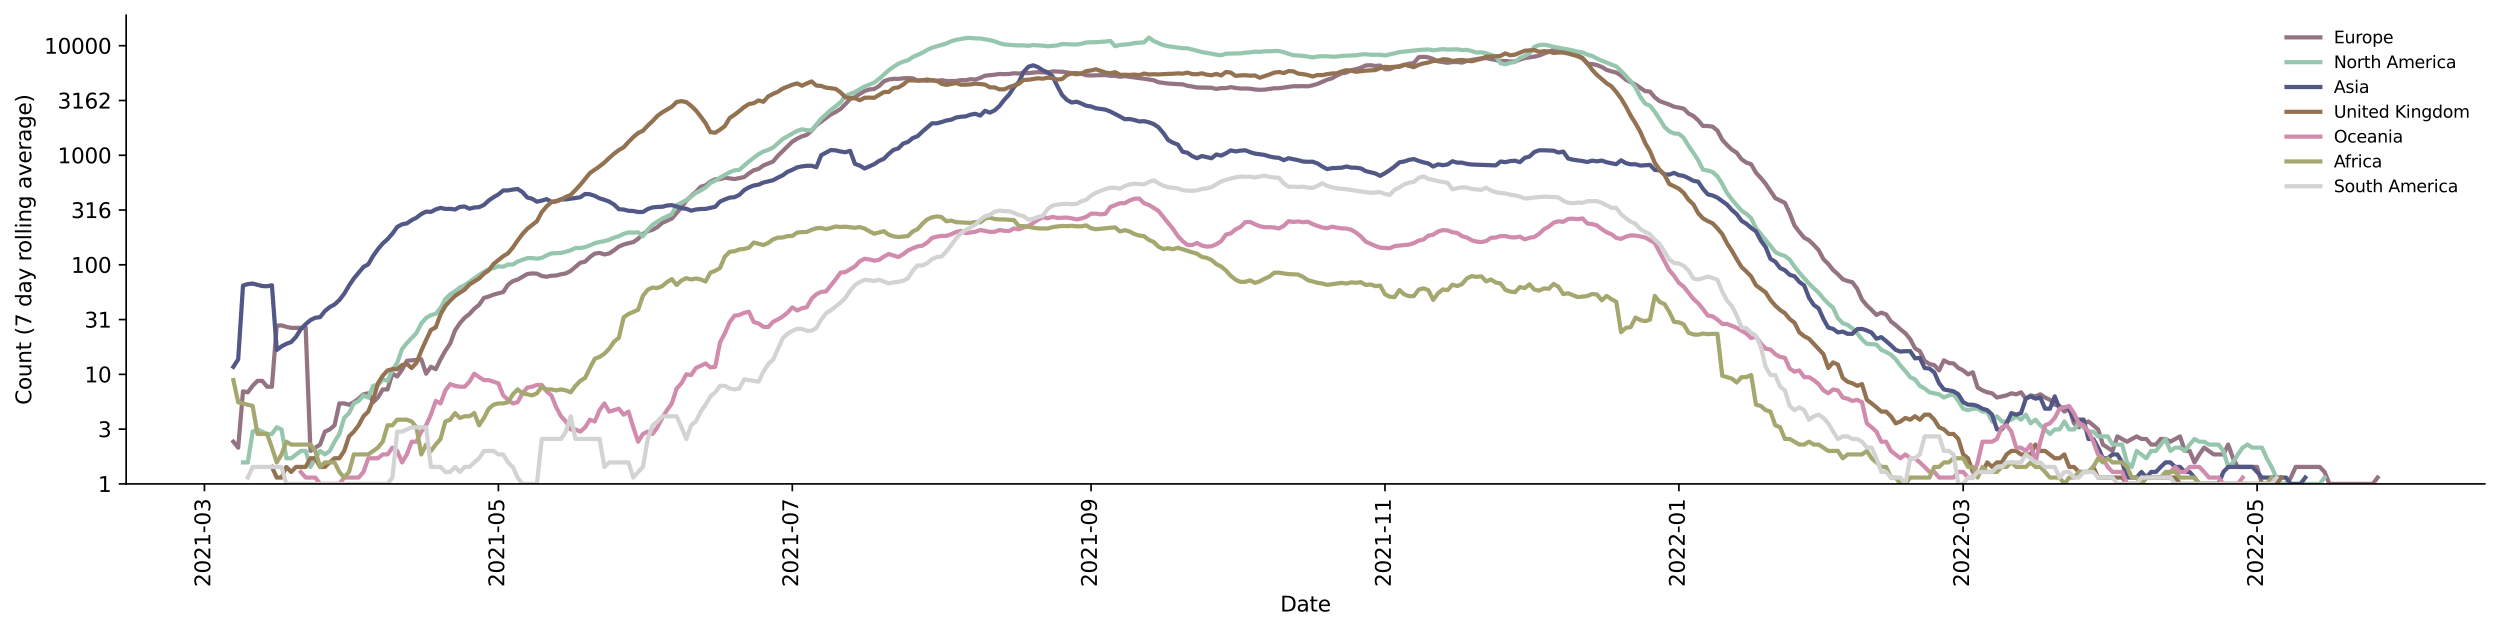 <?xml version="1.0" encoding="utf-8" standalone="no"?>
<!DOCTYPE svg PUBLIC "-//W3C//DTD SVG 1.1//EN"
  "http://www.w3.org/Graphics/SVG/1.1/DTD/svg11.dtd">
<svg xmlns:xlink="http://www.w3.org/1999/xlink" width="1182.891pt" height="298.621pt" viewBox="0 0 1182.891 298.621" xmlns="http://www.w3.org/2000/svg" version="1.1">
 <defs>
  <style type="text/css">*{stroke-linejoin: round; stroke-linecap: butt}</style>
 </defs>
 <g id="figure_1">
  <g id="patch_1">
   <path d="M 0 298.621 
L 1182.891 298.621 
L 1182.891 0 
L 0 0 
z
" style="fill: #ffffff"/>
  </g>
  <g id="axes_1">
   <g id="patch_2">
    <path d="M 59.691 228.96 
L 1175.691 228.96 
L 1175.691 7.2 
L 59.691 7.2 
z
" style="fill: #ffffff"/>
   </g>
   <g id="matplotlib.axis_1">
    <g id="xtick_1">
     <g id="line2d_1">
      <defs>
       <path id="m3903669f72" d="M 0 0 
L 0 3.5 
" style="stroke: #000000; stroke-width: 0.8"/>
      </defs>
      <g>
       <use xlink:href="#m3903669f72" x="96.739" y="228.96" style="stroke: #000000; stroke-width: 0.8"/>
      </g>
     </g>
     <g id="text_1">
      <!-- 2021-03 -->
      <g transform="translate(99.498 277.743)rotate(-90)scale(0.1 -0.1)">
       <defs>
        <path id="DejaVuSans-32" d="M 1228 531 
L 3431 531 
L 3431 0 
L 469 0 
L 469 531 
Q 828 903 1448 1529 
Q 2069 2156 2228 2338 
Q 2531 2678 2651 2914 
Q 2772 3150 2772 3378 
Q 2772 3750 2511 3984 
Q 2250 4219 1831 4219 
Q 1534 4219 1204 4116 
Q 875 4013 500 3803 
L 500 4441 
Q 881 4594 1212 4672 
Q 1544 4750 1819 4750 
Q 2544 4750 2975 4387 
Q 3406 4025 3406 3419 
Q 3406 3131 3298 2873 
Q 3191 2616 2906 2266 
Q 2828 2175 2409 1742 
Q 1991 1309 1228 531 
z
" transform="scale(0.016)"/>
        <path id="DejaVuSans-30" d="M 2034 4250 
Q 1547 4250 1301 3770 
Q 1056 3291 1056 2328 
Q 1056 1369 1301 889 
Q 1547 409 2034 409 
Q 2525 409 2770 889 
Q 3016 1369 3016 2328 
Q 3016 3291 2770 3770 
Q 2525 4250 2034 4250 
z
M 2034 4750 
Q 2819 4750 3233 4129 
Q 3647 3509 3647 2328 
Q 3647 1150 3233 529 
Q 2819 -91 2034 -91 
Q 1250 -91 836 529 
Q 422 1150 422 2328 
Q 422 3509 836 4129 
Q 1250 4750 2034 4750 
z
" transform="scale(0.016)"/>
        <path id="DejaVuSans-31" d="M 794 531 
L 1825 531 
L 1825 4091 
L 703 3866 
L 703 4441 
L 1819 4666 
L 2450 4666 
L 2450 531 
L 3481 531 
L 3481 0 
L 794 0 
L 794 531 
z
" transform="scale(0.016)"/>
        <path id="DejaVuSans-2d" d="M 313 2009 
L 1997 2009 
L 1997 1497 
L 313 1497 
L 313 2009 
z
" transform="scale(0.016)"/>
        <path id="DejaVuSans-33" d="M 2597 2516 
Q 3050 2419 3304 2112 
Q 3559 1806 3559 1356 
Q 3559 666 3084 287 
Q 2609 -91 1734 -91 
Q 1441 -91 1130 -33 
Q 819 25 488 141 
L 488 750 
Q 750 597 1062 519 
Q 1375 441 1716 441 
Q 2309 441 2620 675 
Q 2931 909 2931 1356 
Q 2931 1769 2642 2001 
Q 2353 2234 1838 2234 
L 1294 2234 
L 1294 2753 
L 1863 2753 
Q 2328 2753 2575 2939 
Q 2822 3125 2822 3475 
Q 2822 3834 2567 4026 
Q 2313 4219 1838 4219 
Q 1578 4219 1281 4162 
Q 984 4106 628 3988 
L 628 4550 
Q 988 4650 1302 4700 
Q 1616 4750 1894 4750 
Q 2613 4750 3031 4423 
Q 3450 4097 3450 3541 
Q 3450 3153 3228 2886 
Q 3006 2619 2597 2516 
z
" transform="scale(0.016)"/>
       </defs>
       <use xlink:href="#DejaVuSans-32"/>
       <use xlink:href="#DejaVuSans-30" x="63.623"/>
       <use xlink:href="#DejaVuSans-32" x="127.246"/>
       <use xlink:href="#DejaVuSans-31" x="190.869"/>
       <use xlink:href="#DejaVuSans-2d" x="254.492"/>
       <use xlink:href="#DejaVuSans-30" x="290.576"/>
       <use xlink:href="#DejaVuSans-33" x="354.199"/>
      </g>
     </g>
    </g>
    <g id="xtick_2">
     <g id="line2d_2">
      <g>
       <use xlink:href="#m3903669f72" x="235.811" y="228.96" style="stroke: #000000; stroke-width: 0.8"/>
      </g>
     </g>
     <g id="text_2">
      <!-- 2021-05 -->
      <g transform="translate(238.571 277.743)rotate(-90)scale(0.1 -0.1)">
       <defs>
        <path id="DejaVuSans-35" d="M 691 4666 
L 3169 4666 
L 3169 4134 
L 1269 4134 
L 1269 2991 
Q 1406 3038 1543 3061 
Q 1681 3084 1819 3084 
Q 2600 3084 3056 2656 
Q 3513 2228 3513 1497 
Q 3513 744 3044 326 
Q 2575 -91 1722 -91 
Q 1428 -91 1123 -41 
Q 819 9 494 109 
L 494 744 
Q 775 591 1075 516 
Q 1375 441 1709 441 
Q 2250 441 2565 725 
Q 2881 1009 2881 1497 
Q 2881 1984 2565 2268 
Q 2250 2553 1709 2553 
Q 1456 2553 1204 2497 
Q 953 2441 691 2322 
L 691 4666 
z
" transform="scale(0.016)"/>
       </defs>
       <use xlink:href="#DejaVuSans-32"/>
       <use xlink:href="#DejaVuSans-30" x="63.623"/>
       <use xlink:href="#DejaVuSans-32" x="127.246"/>
       <use xlink:href="#DejaVuSans-31" x="190.869"/>
       <use xlink:href="#DejaVuSans-2d" x="254.492"/>
       <use xlink:href="#DejaVuSans-30" x="290.576"/>
       <use xlink:href="#DejaVuSans-35" x="354.199"/>
      </g>
     </g>
    </g>
    <g id="xtick_3">
     <g id="line2d_3">
      <g>
       <use xlink:href="#m3903669f72" x="374.884" y="228.96" style="stroke: #000000; stroke-width: 0.8"/>
      </g>
     </g>
     <g id="text_3">
      <!-- 2021-07 -->
      <g transform="translate(377.643 277.743)rotate(-90)scale(0.1 -0.1)">
       <defs>
        <path id="DejaVuSans-37" d="M 525 4666 
L 3525 4666 
L 3525 4397 
L 1831 0 
L 1172 0 
L 2766 4134 
L 525 4134 
L 525 4666 
z
" transform="scale(0.016)"/>
       </defs>
       <use xlink:href="#DejaVuSans-32"/>
       <use xlink:href="#DejaVuSans-30" x="63.623"/>
       <use xlink:href="#DejaVuSans-32" x="127.246"/>
       <use xlink:href="#DejaVuSans-31" x="190.869"/>
       <use xlink:href="#DejaVuSans-2d" x="254.492"/>
       <use xlink:href="#DejaVuSans-30" x="290.576"/>
       <use xlink:href="#DejaVuSans-37" x="354.199"/>
      </g>
     </g>
    </g>
    <g id="xtick_4">
     <g id="line2d_4">
      <g>
       <use xlink:href="#m3903669f72" x="516.236" y="228.96" style="stroke: #000000; stroke-width: 0.8"/>
      </g>
     </g>
     <g id="text_4">
      <!-- 2021-09 -->
      <g transform="translate(518.995 277.743)rotate(-90)scale(0.1 -0.1)">
       <defs>
        <path id="DejaVuSans-39" d="M 703 97 
L 703 672 
Q 941 559 1184 500 
Q 1428 441 1663 441 
Q 2288 441 2617 861 
Q 2947 1281 2994 2138 
Q 2813 1869 2534 1725 
Q 2256 1581 1919 1581 
Q 1219 1581 811 2004 
Q 403 2428 403 3163 
Q 403 3881 828 4315 
Q 1253 4750 1959 4750 
Q 2769 4750 3195 4129 
Q 3622 3509 3622 2328 
Q 3622 1225 3098 567 
Q 2575 -91 1691 -91 
Q 1453 -91 1209 -44 
Q 966 3 703 97 
z
M 1959 2075 
Q 2384 2075 2632 2365 
Q 2881 2656 2881 3163 
Q 2881 3666 2632 3958 
Q 2384 4250 1959 4250 
Q 1534 4250 1286 3958 
Q 1038 3666 1038 3163 
Q 1038 2656 1286 2365 
Q 1534 2075 1959 2075 
z
" transform="scale(0.016)"/>
       </defs>
       <use xlink:href="#DejaVuSans-32"/>
       <use xlink:href="#DejaVuSans-30" x="63.623"/>
       <use xlink:href="#DejaVuSans-32" x="127.246"/>
       <use xlink:href="#DejaVuSans-31" x="190.869"/>
       <use xlink:href="#DejaVuSans-2d" x="254.492"/>
       <use xlink:href="#DejaVuSans-30" x="290.576"/>
       <use xlink:href="#DejaVuSans-39" x="354.199"/>
      </g>
     </g>
    </g>
    <g id="xtick_5">
     <g id="line2d_5">
      <g>
       <use xlink:href="#m3903669f72" x="655.309" y="228.96" style="stroke: #000000; stroke-width: 0.8"/>
      </g>
     </g>
     <g id="text_5">
      <!-- 2021-11 -->
      <g transform="translate(658.068 277.743)rotate(-90)scale(0.1 -0.1)">
       <use xlink:href="#DejaVuSans-32"/>
       <use xlink:href="#DejaVuSans-30" x="63.623"/>
       <use xlink:href="#DejaVuSans-32" x="127.246"/>
       <use xlink:href="#DejaVuSans-31" x="190.869"/>
       <use xlink:href="#DejaVuSans-2d" x="254.492"/>
       <use xlink:href="#DejaVuSans-31" x="290.576"/>
       <use xlink:href="#DejaVuSans-31" x="354.199"/>
      </g>
     </g>
    </g>
    <g id="xtick_6">
     <g id="line2d_6">
      <g>
       <use xlink:href="#m3903669f72" x="794.381" y="228.96" style="stroke: #000000; stroke-width: 0.8"/>
      </g>
     </g>
     <g id="text_6">
      <!-- 2022-01 -->
      <g transform="translate(797.141 277.743)rotate(-90)scale(0.1 -0.1)">
       <use xlink:href="#DejaVuSans-32"/>
       <use xlink:href="#DejaVuSans-30" x="63.623"/>
       <use xlink:href="#DejaVuSans-32" x="127.246"/>
       <use xlink:href="#DejaVuSans-32" x="190.869"/>
       <use xlink:href="#DejaVuSans-2d" x="254.492"/>
       <use xlink:href="#DejaVuSans-30" x="290.576"/>
       <use xlink:href="#DejaVuSans-31" x="354.199"/>
      </g>
     </g>
    </g>
    <g id="xtick_7">
     <g id="line2d_7">
      <g>
       <use xlink:href="#m3903669f72" x="928.894" y="228.96" style="stroke: #000000; stroke-width: 0.8"/>
      </g>
     </g>
     <g id="text_7">
      <!-- 2022-03 -->
      <g transform="translate(931.653 277.743)rotate(-90)scale(0.1 -0.1)">
       <use xlink:href="#DejaVuSans-32"/>
       <use xlink:href="#DejaVuSans-30" x="63.623"/>
       <use xlink:href="#DejaVuSans-32" x="127.246"/>
       <use xlink:href="#DejaVuSans-32" x="190.869"/>
       <use xlink:href="#DejaVuSans-2d" x="254.492"/>
       <use xlink:href="#DejaVuSans-30" x="290.576"/>
       <use xlink:href="#DejaVuSans-33" x="354.199"/>
      </g>
     </g>
    </g>
    <g id="xtick_8">
     <g id="line2d_8">
      <g>
       <use xlink:href="#m3903669f72" x="1067.966" y="228.96" style="stroke: #000000; stroke-width: 0.8"/>
      </g>
     </g>
     <g id="text_8">
      <!-- 2022-05 -->
      <g transform="translate(1070.726 277.743)rotate(-90)scale(0.1 -0.1)">
       <use xlink:href="#DejaVuSans-32"/>
       <use xlink:href="#DejaVuSans-30" x="63.623"/>
       <use xlink:href="#DejaVuSans-32" x="127.246"/>
       <use xlink:href="#DejaVuSans-32" x="190.869"/>
       <use xlink:href="#DejaVuSans-2d" x="254.492"/>
       <use xlink:href="#DejaVuSans-30" x="290.576"/>
       <use xlink:href="#DejaVuSans-35" x="354.199"/>
      </g>
     </g>
    </g>
    <g id="text_9">
     <!-- Date -->
     <g transform="translate(605.74 289.341)scale(0.1 -0.1)">
      <defs>
       <path id="DejaVuSans-44" d="M 1259 4147 
L 1259 519 
L 2022 519 
Q 2988 519 3436 956 
Q 3884 1394 3884 2338 
Q 3884 3275 3436 3711 
Q 2988 4147 2022 4147 
L 1259 4147 
z
M 628 4666 
L 1925 4666 
Q 3281 4666 3915 4102 
Q 4550 3538 4550 2338 
Q 4550 1131 3912 565 
Q 3275 0 1925 0 
L 628 0 
L 628 4666 
z
" transform="scale(0.016)"/>
       <path id="DejaVuSans-61" d="M 2194 1759 
Q 1497 1759 1228 1600 
Q 959 1441 959 1056 
Q 959 750 1161 570 
Q 1363 391 1709 391 
Q 2188 391 2477 730 
Q 2766 1069 2766 1631 
L 2766 1759 
L 2194 1759 
z
M 3341 1997 
L 3341 0 
L 2766 0 
L 2766 531 
Q 2569 213 2275 61 
Q 1981 -91 1556 -91 
Q 1019 -91 701 211 
Q 384 513 384 1019 
Q 384 1609 779 1909 
Q 1175 2209 1959 2209 
L 2766 2209 
L 2766 2266 
Q 2766 2663 2505 2880 
Q 2244 3097 1772 3097 
Q 1472 3097 1187 3025 
Q 903 2953 641 2809 
L 641 3341 
Q 956 3463 1253 3523 
Q 1550 3584 1831 3584 
Q 2591 3584 2966 3190 
Q 3341 2797 3341 1997 
z
" transform="scale(0.016)"/>
       <path id="DejaVuSans-74" d="M 1172 4494 
L 1172 3500 
L 2356 3500 
L 2356 3053 
L 1172 3053 
L 1172 1153 
Q 1172 725 1289 603 
Q 1406 481 1766 481 
L 2356 481 
L 2356 0 
L 1766 0 
Q 1100 0 847 248 
Q 594 497 594 1153 
L 594 3053 
L 172 3053 
L 172 3500 
L 594 3500 
L 594 4494 
L 1172 4494 
z
" transform="scale(0.016)"/>
       <path id="DejaVuSans-65" d="M 3597 1894 
L 3597 1613 
L 953 1613 
Q 991 1019 1311 708 
Q 1631 397 2203 397 
Q 2534 397 2845 478 
Q 3156 559 3463 722 
L 3463 178 
Q 3153 47 2828 -22 
Q 2503 -91 2169 -91 
Q 1331 -91 842 396 
Q 353 884 353 1716 
Q 353 2575 817 3079 
Q 1281 3584 2069 3584 
Q 2775 3584 3186 3129 
Q 3597 2675 3597 1894 
z
M 3022 2063 
Q 3016 2534 2758 2815 
Q 2500 3097 2075 3097 
Q 1594 3097 1305 2825 
Q 1016 2553 972 2059 
L 3022 2063 
z
" transform="scale(0.016)"/>
      </defs>
      <use xlink:href="#DejaVuSans-44"/>
      <use xlink:href="#DejaVuSans-61" x="77.002"/>
      <use xlink:href="#DejaVuSans-74" x="138.281"/>
      <use xlink:href="#DejaVuSans-65" x="177.49"/>
     </g>
    </g>
   </g>
   <g id="matplotlib.axis_2">
    <g id="ytick_1">
     <g id="line2d_9">
      <defs>
       <path id="m3647e4741d" d="M 0 0 
L -3.5 0 
" style="stroke: #000000; stroke-width: 0.8"/>
      </defs>
      <g>
       <use xlink:href="#m3647e4741d" x="59.691" y="228.96" style="stroke: #000000; stroke-width: 0.8"/>
      </g>
     </g>
     <g id="text_10">
      <!-- 1 -->
      <g transform="translate(46.328 232.759)scale(0.1 -0.1)">
       <use xlink:href="#DejaVuSans-31"/>
      </g>
     </g>
    </g>
    <g id="ytick_2">
     <g id="line2d_10">
      <g>
       <use xlink:href="#m3647e4741d" x="59.691" y="203.044" style="stroke: #000000; stroke-width: 0.8"/>
      </g>
     </g>
     <g id="text_11">
      <!-- 3 -->
      <g transform="translate(46.328 206.843)scale(0.1 -0.1)">
       <use xlink:href="#DejaVuSans-33"/>
      </g>
     </g>
    </g>
    <g id="ytick_3">
     <g id="line2d_11">
      <g>
       <use xlink:href="#m3647e4741d" x="59.691" y="177.128" style="stroke: #000000; stroke-width: 0.8"/>
      </g>
     </g>
     <g id="text_12">
      <!-- 10 -->
      <g transform="translate(39.966 180.927)scale(0.1 -0.1)">
       <use xlink:href="#DejaVuSans-31"/>
       <use xlink:href="#DejaVuSans-30" x="63.623"/>
      </g>
     </g>
    </g>
    <g id="ytick_4">
     <g id="line2d_12">
      <g>
       <use xlink:href="#m3647e4741d" x="59.691" y="151.211" style="stroke: #000000; stroke-width: 0.8"/>
      </g>
     </g>
     <g id="text_13">
      <!-- 31 -->
      <g transform="translate(39.966 155.01)scale(0.1 -0.1)">
       <use xlink:href="#DejaVuSans-33"/>
       <use xlink:href="#DejaVuSans-31" x="63.623"/>
      </g>
     </g>
    </g>
    <g id="ytick_5">
     <g id="line2d_13">
      <g>
       <use xlink:href="#m3647e4741d" x="59.691" y="125.295" style="stroke: #000000; stroke-width: 0.8"/>
      </g>
     </g>
     <g id="text_14">
      <!-- 100 -->
      <g transform="translate(33.603 129.094)scale(0.1 -0.1)">
       <use xlink:href="#DejaVuSans-31"/>
       <use xlink:href="#DejaVuSans-30" x="63.623"/>
       <use xlink:href="#DejaVuSans-30" x="127.246"/>
      </g>
     </g>
    </g>
    <g id="ytick_6">
     <g id="line2d_14">
      <g>
       <use xlink:href="#m3647e4741d" x="59.691" y="99.379" style="stroke: #000000; stroke-width: 0.8"/>
      </g>
     </g>
     <g id="text_15">
      <!-- 316 -->
      <g transform="translate(33.603 103.178)scale(0.1 -0.1)">
       <defs>
        <path id="DejaVuSans-36" d="M 2113 2584 
Q 1688 2584 1439 2293 
Q 1191 2003 1191 1497 
Q 1191 994 1439 701 
Q 1688 409 2113 409 
Q 2538 409 2786 701 
Q 3034 994 3034 1497 
Q 3034 2003 2786 2293 
Q 2538 2584 2113 2584 
z
M 3366 4563 
L 3366 3988 
Q 3128 4100 2886 4159 
Q 2644 4219 2406 4219 
Q 1781 4219 1451 3797 
Q 1122 3375 1075 2522 
Q 1259 2794 1537 2939 
Q 1816 3084 2150 3084 
Q 2853 3084 3261 2657 
Q 3669 2231 3669 1497 
Q 3669 778 3244 343 
Q 2819 -91 2113 -91 
Q 1303 -91 875 529 
Q 447 1150 447 2328 
Q 447 3434 972 4092 
Q 1497 4750 2381 4750 
Q 2619 4750 2861 4703 
Q 3103 4656 3366 4563 
z
" transform="scale(0.016)"/>
       </defs>
       <use xlink:href="#DejaVuSans-33"/>
       <use xlink:href="#DejaVuSans-31" x="63.623"/>
       <use xlink:href="#DejaVuSans-36" x="127.246"/>
      </g>
     </g>
    </g>
    <g id="ytick_7">
     <g id="line2d_15">
      <g>
       <use xlink:href="#m3647e4741d" x="59.691" y="73.463" style="stroke: #000000; stroke-width: 0.8"/>
      </g>
     </g>
     <g id="text_16">
      <!-- 1000 -->
      <g transform="translate(27.241 77.262)scale(0.1 -0.1)">
       <use xlink:href="#DejaVuSans-31"/>
       <use xlink:href="#DejaVuSans-30" x="63.623"/>
       <use xlink:href="#DejaVuSans-30" x="127.246"/>
       <use xlink:href="#DejaVuSans-30" x="190.869"/>
      </g>
     </g>
    </g>
    <g id="ytick_8">
     <g id="line2d_16">
      <g>
       <use xlink:href="#m3647e4741d" x="59.691" y="47.546" style="stroke: #000000; stroke-width: 0.8"/>
      </g>
     </g>
     <g id="text_17">
      <!-- 3162 -->
      <g transform="translate(27.241 51.346)scale(0.1 -0.1)">
       <use xlink:href="#DejaVuSans-33"/>
       <use xlink:href="#DejaVuSans-31" x="63.623"/>
       <use xlink:href="#DejaVuSans-36" x="127.246"/>
       <use xlink:href="#DejaVuSans-32" x="190.869"/>
      </g>
     </g>
    </g>
    <g id="ytick_9">
     <g id="line2d_17">
      <g>
       <use xlink:href="#m3647e4741d" x="59.691" y="21.63" style="stroke: #000000; stroke-width: 0.8"/>
      </g>
     </g>
     <g id="text_18">
      <!-- 10000 -->
      <g transform="translate(20.878 25.429)scale(0.1 -0.1)">
       <use xlink:href="#DejaVuSans-31"/>
       <use xlink:href="#DejaVuSans-30" x="63.623"/>
       <use xlink:href="#DejaVuSans-30" x="127.246"/>
       <use xlink:href="#DejaVuSans-30" x="190.869"/>
       <use xlink:href="#DejaVuSans-30" x="254.492"/>
      </g>
     </g>
    </g>
    <g id="text_19">
     <!-- Count (7 day rolling average) -->
     <g transform="translate(14.798 191.548)rotate(-90)scale(0.1 -0.1)">
      <defs>
       <path id="DejaVuSans-43" d="M 4122 4306 
L 4122 3641 
Q 3803 3938 3442 4084 
Q 3081 4231 2675 4231 
Q 1875 4231 1450 3742 
Q 1025 3253 1025 2328 
Q 1025 1406 1450 917 
Q 1875 428 2675 428 
Q 3081 428 3442 575 
Q 3803 722 4122 1019 
L 4122 359 
Q 3791 134 3420 21 
Q 3050 -91 2638 -91 
Q 1578 -91 968 557 
Q 359 1206 359 2328 
Q 359 3453 968 4101 
Q 1578 4750 2638 4750 
Q 3056 4750 3426 4639 
Q 3797 4528 4122 4306 
z
" transform="scale(0.016)"/>
       <path id="DejaVuSans-6f" d="M 1959 3097 
Q 1497 3097 1228 2736 
Q 959 2375 959 1747 
Q 959 1119 1226 758 
Q 1494 397 1959 397 
Q 2419 397 2687 759 
Q 2956 1122 2956 1747 
Q 2956 2369 2687 2733 
Q 2419 3097 1959 3097 
z
M 1959 3584 
Q 2709 3584 3137 3096 
Q 3566 2609 3566 1747 
Q 3566 888 3137 398 
Q 2709 -91 1959 -91 
Q 1206 -91 779 398 
Q 353 888 353 1747 
Q 353 2609 779 3096 
Q 1206 3584 1959 3584 
z
" transform="scale(0.016)"/>
       <path id="DejaVuSans-75" d="M 544 1381 
L 544 3500 
L 1119 3500 
L 1119 1403 
Q 1119 906 1312 657 
Q 1506 409 1894 409 
Q 2359 409 2629 706 
Q 2900 1003 2900 1516 
L 2900 3500 
L 3475 3500 
L 3475 0 
L 2900 0 
L 2900 538 
Q 2691 219 2414 64 
Q 2138 -91 1772 -91 
Q 1169 -91 856 284 
Q 544 659 544 1381 
z
M 1991 3584 
L 1991 3584 
z
" transform="scale(0.016)"/>
       <path id="DejaVuSans-6e" d="M 3513 2113 
L 3513 0 
L 2938 0 
L 2938 2094 
Q 2938 2591 2744 2837 
Q 2550 3084 2163 3084 
Q 1697 3084 1428 2787 
Q 1159 2491 1159 1978 
L 1159 0 
L 581 0 
L 581 3500 
L 1159 3500 
L 1159 2956 
Q 1366 3272 1645 3428 
Q 1925 3584 2291 3584 
Q 2894 3584 3203 3211 
Q 3513 2838 3513 2113 
z
" transform="scale(0.016)"/>
       <path id="DejaVuSans-20" transform="scale(0.016)"/>
       <path id="DejaVuSans-28" d="M 1984 4856 
Q 1566 4138 1362 3434 
Q 1159 2731 1159 2009 
Q 1159 1288 1364 580 
Q 1569 -128 1984 -844 
L 1484 -844 
Q 1016 -109 783 600 
Q 550 1309 550 2009 
Q 550 2706 781 3412 
Q 1013 4119 1484 4856 
L 1984 4856 
z
" transform="scale(0.016)"/>
       <path id="DejaVuSans-64" d="M 2906 2969 
L 2906 4863 
L 3481 4863 
L 3481 0 
L 2906 0 
L 2906 525 
Q 2725 213 2448 61 
Q 2172 -91 1784 -91 
Q 1150 -91 751 415 
Q 353 922 353 1747 
Q 353 2572 751 3078 
Q 1150 3584 1784 3584 
Q 2172 3584 2448 3432 
Q 2725 3281 2906 2969 
z
M 947 1747 
Q 947 1113 1208 752 
Q 1469 391 1925 391 
Q 2381 391 2643 752 
Q 2906 1113 2906 1747 
Q 2906 2381 2643 2742 
Q 2381 3103 1925 3103 
Q 1469 3103 1208 2742 
Q 947 2381 947 1747 
z
" transform="scale(0.016)"/>
       <path id="DejaVuSans-79" d="M 2059 -325 
Q 1816 -950 1584 -1140 
Q 1353 -1331 966 -1331 
L 506 -1331 
L 506 -850 
L 844 -850 
Q 1081 -850 1212 -737 
Q 1344 -625 1503 -206 
L 1606 56 
L 191 3500 
L 800 3500 
L 1894 763 
L 2988 3500 
L 3597 3500 
L 2059 -325 
z
" transform="scale(0.016)"/>
       <path id="DejaVuSans-72" d="M 2631 2963 
Q 2534 3019 2420 3045 
Q 2306 3072 2169 3072 
Q 1681 3072 1420 2755 
Q 1159 2438 1159 1844 
L 1159 0 
L 581 0 
L 581 3500 
L 1159 3500 
L 1159 2956 
Q 1341 3275 1631 3429 
Q 1922 3584 2338 3584 
Q 2397 3584 2469 3576 
Q 2541 3569 2628 3553 
L 2631 2963 
z
" transform="scale(0.016)"/>
       <path id="DejaVuSans-6c" d="M 603 4863 
L 1178 4863 
L 1178 0 
L 603 0 
L 603 4863 
z
" transform="scale(0.016)"/>
       <path id="DejaVuSans-69" d="M 603 3500 
L 1178 3500 
L 1178 0 
L 603 0 
L 603 3500 
z
M 603 4863 
L 1178 4863 
L 1178 4134 
L 603 4134 
L 603 4863 
z
" transform="scale(0.016)"/>
       <path id="DejaVuSans-67" d="M 2906 1791 
Q 2906 2416 2648 2759 
Q 2391 3103 1925 3103 
Q 1463 3103 1205 2759 
Q 947 2416 947 1791 
Q 947 1169 1205 825 
Q 1463 481 1925 481 
Q 2391 481 2648 825 
Q 2906 1169 2906 1791 
z
M 3481 434 
Q 3481 -459 3084 -895 
Q 2688 -1331 1869 -1331 
Q 1566 -1331 1297 -1286 
Q 1028 -1241 775 -1147 
L 775 -588 
Q 1028 -725 1275 -790 
Q 1522 -856 1778 -856 
Q 2344 -856 2625 -561 
Q 2906 -266 2906 331 
L 2906 616 
Q 2728 306 2450 153 
Q 2172 0 1784 0 
Q 1141 0 747 490 
Q 353 981 353 1791 
Q 353 2603 747 3093 
Q 1141 3584 1784 3584 
Q 2172 3584 2450 3431 
Q 2728 3278 2906 2969 
L 2906 3500 
L 3481 3500 
L 3481 434 
z
" transform="scale(0.016)"/>
       <path id="DejaVuSans-76" d="M 191 3500 
L 800 3500 
L 1894 563 
L 2988 3500 
L 3597 3500 
L 2284 0 
L 1503 0 
L 191 3500 
z
" transform="scale(0.016)"/>
       <path id="DejaVuSans-29" d="M 513 4856 
L 1013 4856 
Q 1481 4119 1714 3412 
Q 1947 2706 1947 2009 
Q 1947 1309 1714 600 
Q 1481 -109 1013 -844 
L 513 -844 
Q 928 -128 1133 580 
Q 1338 1288 1338 2009 
Q 1338 2731 1133 3434 
Q 928 4138 513 4856 
z
" transform="scale(0.016)"/>
      </defs>
      <use xlink:href="#DejaVuSans-43"/>
      <use xlink:href="#DejaVuSans-6f" x="69.824"/>
      <use xlink:href="#DejaVuSans-75" x="131.006"/>
      <use xlink:href="#DejaVuSans-6e" x="194.385"/>
      <use xlink:href="#DejaVuSans-74" x="257.764"/>
      <use xlink:href="#DejaVuSans-20" x="296.973"/>
      <use xlink:href="#DejaVuSans-28" x="328.76"/>
      <use xlink:href="#DejaVuSans-37" x="367.773"/>
      <use xlink:href="#DejaVuSans-20" x="431.396"/>
      <use xlink:href="#DejaVuSans-64" x="463.184"/>
      <use xlink:href="#DejaVuSans-61" x="526.66"/>
      <use xlink:href="#DejaVuSans-79" x="587.939"/>
      <use xlink:href="#DejaVuSans-20" x="647.119"/>
      <use xlink:href="#DejaVuSans-72" x="678.906"/>
      <use xlink:href="#DejaVuSans-6f" x="717.77"/>
      <use xlink:href="#DejaVuSans-6c" x="778.951"/>
      <use xlink:href="#DejaVuSans-6c" x="806.734"/>
      <use xlink:href="#DejaVuSans-69" x="834.518"/>
      <use xlink:href="#DejaVuSans-6e" x="862.301"/>
      <use xlink:href="#DejaVuSans-67" x="925.68"/>
      <use xlink:href="#DejaVuSans-20" x="989.156"/>
      <use xlink:href="#DejaVuSans-61" x="1020.943"/>
      <use xlink:href="#DejaVuSans-76" x="1082.223"/>
      <use xlink:href="#DejaVuSans-65" x="1141.402"/>
      <use xlink:href="#DejaVuSans-72" x="1202.926"/>
      <use xlink:href="#DejaVuSans-61" x="1244.039"/>
      <use xlink:href="#DejaVuSans-67" x="1305.318"/>
      <use xlink:href="#DejaVuSans-65" x="1368.795"/>
      <use xlink:href="#DejaVuSans-29" x="1430.318"/>
     </g>
    </g>
   </g>
   <g id="line2d_18">
    <path d="M 110.418 208.986 
L 112.698 211.804 
L 114.978 185.156 
L 117.258 185.621 
L 119.537 182.556 
L 121.817 180.225 
L 124.097 180.225 
L 126.377 182.969 
L 128.657 182.969 
L 130.937 154.065 
L 133.217 153.95 
L 135.497 154.65 
L 137.776 155.129 
L 142.336 155.129 
L 144.616 155.008 
L 146.896 213.357 
L 151.456 210.351 
L 153.736 204.23 
L 156.015 203.182 
L 158.295 201.224 
L 160.575 190.879 
L 162.855 190.879 
L 165.135 191.48 
L 167.415 190.295 
L 169.695 188.626 
L 171.975 186.579 
L 174.254 186.095 
L 176.534 190.295 
L 178.814 188.097 
L 181.094 184.256 
L 183.374 184.256 
L 185.654 176.808 
L 187.934 178.114 
L 190.214 174.982 
L 192.493 170.732 
L 199.333 170.017 
L 201.613 176.808 
L 203.893 173.566 
L 206.173 174.692 
L 208.453 170.017 
L 210.733 165.952 
L 213.012 162.51 
L 215.292 156.373 
L 217.572 152.94 
L 219.852 150.349 
L 222.132 148.563 
L 224.412 146.083 
L 226.692 144.219 
L 228.972 140.963 
L 231.251 140.327 
L 233.531 139.405 
L 238.091 138.175 
L 240.371 134.746 
L 242.651 133.005 
L 244.931 132.291 
L 249.49 129.645 
L 251.77 129.373 
L 254.05 129.489 
L 256.33 130.601 
L 258.61 130.929 
L 260.89 130.479 
L 263.17 130.358 
L 265.45 129.762 
L 267.729 129.373 
L 270.009 128.173 
L 274.569 124.32 
L 276.849 123.802 
L 279.129 121.596 
L 281.409 119.991 
L 283.689 119.663 
L 285.968 120.401 
L 288.248 119.915 
L 290.528 118.421 
L 292.808 116.666 
L 295.088 115.701 
L 297.368 115.059 
L 299.648 114.535 
L 301.928 112.994 
L 304.207 110.628 
L 306.487 109.436 
L 308.767 108.701 
L 311.047 107.488 
L 313.327 105.454 
L 317.887 103.406 
L 322.446 98.1 
L 324.726 94.974 
L 327.006 92.754 
L 329.286 90.769 
L 331.566 88.357 
L 333.846 87.724 
L 336.126 85.953 
L 338.406 84.823 
L 340.686 84.78 
L 342.965 84.094 
L 347.525 84.722 
L 352.085 83.797 
L 354.365 82.031 
L 356.645 80.547 
L 358.925 79.921 
L 361.204 78.301 
L 365.764 76.432 
L 368.044 73.738 
L 374.884 67.031 
L 377.164 65.628 
L 379.443 64.518 
L 381.723 63.806 
L 384.003 61.853 
L 386.283 59.215 
L 393.123 54.13 
L 395.403 52.995 
L 397.682 51.538 
L 399.962 49.29 
L 402.242 46.845 
L 404.522 45.927 
L 406.802 44.393 
L 409.082 43.054 
L 411.362 42.341 
L 413.642 42.079 
L 415.921 40.714 
L 418.201 38.471 
L 420.481 37.632 
L 422.761 37.267 
L 425.041 37.333 
L 427.321 37.043 
L 429.601 36.946 
L 431.881 37.08 
L 434.16 38.117 
L 436.44 37.988 
L 438.72 38.244 
L 441 37.946 
L 443.28 38.333 
L 445.56 37.923 
L 447.84 38.336 
L 452.4 38.327 
L 454.679 37.91 
L 456.959 37.932 
L 459.239 37.466 
L 461.519 37.655 
L 463.799 36.863 
L 466.079 35.816 
L 470.639 35.345 
L 472.918 34.999 
L 475.198 35.089 
L 477.478 34.991 
L 479.758 34.656 
L 482.038 34.8 
L 484.318 34.53 
L 486.598 34.589 
L 491.157 34.136 
L 495.717 34.361 
L 497.997 33.799 
L 502.557 33.938 
L 507.117 34.616 
L 509.396 34.568 
L 511.676 34.86 
L 513.956 35.594 
L 516.236 35.706 
L 523.076 35.506 
L 525.356 35.875 
L 527.635 35.881 
L 529.915 36.303 
L 532.195 36.027 
L 541.315 37.267 
L 545.874 37.985 
L 548.154 38.913 
L 552.714 39.521 
L 557.274 39.828 
L 559.554 39.872 
L 561.834 40.589 
L 564.114 40.932 
L 566.393 41.399 
L 570.953 41.466 
L 573.233 41.539 
L 575.513 42.063 
L 577.793 41.692 
L 580.073 41.732 
L 582.353 41.211 
L 584.632 41.632 
L 586.912 41.889 
L 589.192 41.872 
L 591.472 41.976 
L 593.752 42.33 
L 596.032 42.489 
L 598.312 42.414 
L 602.871 41.758 
L 605.151 41.744 
L 611.991 40.785 
L 614.271 40.826 
L 616.551 40.745 
L 618.831 40.846 
L 621.11 40.357 
L 623.39 39.691 
L 627.95 37.714 
L 630.23 37.065 
L 632.51 35.724 
L 634.79 34.667 
L 637.07 34.324 
L 639.349 33.215 
L 641.629 32.716 
L 643.909 32.034 
L 646.189 30.974 
L 648.469 30.845 
L 650.749 31.216 
L 653.029 31.011 
L 655.309 32.772 
L 657.588 32.732 
L 659.868 31.748 
L 662.148 31.573 
L 664.428 30.765 
L 666.708 30.126 
L 668.988 29.81 
L 671.268 27.071 
L 673.548 26.879 
L 675.827 27.145 
L 678.107 27.887 
L 680.387 29.034 
L 684.947 29.708 
L 687.227 29.342 
L 689.507 29.339 
L 691.787 29.618 
L 694.067 28.819 
L 696.346 28.327 
L 700.906 27.612 
L 703.186 27.473 
L 705.466 27.992 
L 710.026 28.826 
L 712.306 28.889 
L 714.585 29.1 
L 716.865 29.05 
L 719.145 28.196 
L 721.425 27.49 
L 725.985 26.779 
L 728.265 26.268 
L 730.545 25.33 
L 732.824 24.573 
L 735.104 23.511 
L 737.384 24.115 
L 744.224 25.156 
L 746.504 26.1 
L 748.784 27.358 
L 751.063 30.144 
L 753.343 30.3 
L 755.623 30.795 
L 757.903 31.702 
L 760.183 33.062 
L 762.463 33.757 
L 764.743 34.329 
L 767.023 35.729 
L 769.302 37.725 
L 773.862 40.035 
L 778.422 43.115 
L 780.702 43.342 
L 782.982 46.082 
L 785.262 47.835 
L 789.821 49.471 
L 792.101 50.492 
L 796.661 51.392 
L 798.941 53.715 
L 801.221 54.866 
L 803.501 56.927 
L 805.781 59.628 
L 808.06 59.616 
L 810.34 59.942 
L 812.62 61.782 
L 814.9 66.136 
L 817.18 68.662 
L 819.46 70.797 
L 821.74 72.266 
L 824.02 75.357 
L 826.299 76.925 
L 828.579 77.723 
L 830.859 81.732 
L 833.139 84.208 
L 835.419 86.955 
L 839.979 93.746 
L 844.538 95.992 
L 846.818 100.878 
L 849.098 106.756 
L 851.378 109.724 
L 853.658 112.478 
L 855.938 113.693 
L 858.218 115.912 
L 860.498 118.35 
L 862.777 122.629 
L 865.057 124.881 
L 867.337 127.738 
L 869.617 129.762 
L 871.897 132.117 
L 874.177 132.959 
L 876.457 133.555 
L 878.737 136.581 
L 881.016 141.75 
L 883.296 144.519 
L 885.576 146.657 
L 887.856 149.019 
L 890.136 147.938 
L 892.416 148.744 
L 894.696 152.078 
L 896.976 153.836 
L 899.255 155.867 
L 901.535 157.69 
L 903.815 160.426 
L 906.095 164.808 
L 908.375 166.149 
L 910.655 170.732 
L 912.935 172.233 
L 915.215 172.757 
L 917.495 175.276 
L 919.774 170.491 
L 922.054 171.722 
L 924.334 171.976 
L 926.614 174.122 
L 928.894 175.276 
L 931.174 177.128 
L 933.454 176.183 
L 935.734 183.39 
L 938.013 184.702 
L 940.293 185.621 
L 942.573 186.095 
L 944.853 188.097 
L 949.413 187.073 
L 951.693 186.095 
L 953.973 186.579 
L 956.252 185.621 
L 958.532 188.626 
L 960.812 187.073 
L 963.092 187.579 
L 965.372 186.579 
L 967.652 188.097 
L 969.932 189.169 
L 972.212 191.48 
L 974.491 192.097 
L 976.771 194.748 
L 979.051 193.383 
L 981.331 200.305 
L 983.611 202.182 
L 985.891 200.305 
L 988.171 199.422 
L 990.451 201.224 
L 992.73 203.182 
L 995.01 210.351 
L 999.57 213.357 
L 1001.85 206.483 
L 1006.41 208.986 
L 1010.969 206.483 
L 1013.249 207.7 
L 1015.529 207.7 
L 1017.809 210.351 
L 1020.089 210.351 
L 1022.369 207.7 
L 1024.649 207.7 
L 1026.929 208.986 
L 1031.488 206.483 
L 1033.768 213.357 
L 1036.048 213.357 
L 1038.328 218.786 
L 1040.608 215.025 
L 1042.888 211.804 
L 1047.448 215.025 
L 1052.007 215.025 
L 1054.287 210.351 
L 1056.567 216.827 
L 1058.847 220.931 
L 1067.966 220.931 
L 1070.246 228.96 
L 1081.646 228.96 
L 1083.926 225.954 
L 1086.205 220.931 
L 1097.605 220.931 
L 1099.885 223.303 
L 1102.165 228.96 
L 1122.683 228.96 
L 1124.963 225.954 
L 1124.963 225.954 
" clip-path="url(#p00de73d327)" style="fill: none; stroke: #947383; stroke-width: 2; stroke-linecap: square"/>
   </g>
   <g id="line2d_19">
    <path d="M 114.978 218.786 
L 117.258 218.786 
L 119.537 204.23 
L 121.817 203.182 
L 126.377 205.328 
L 128.657 205.328 
L 130.937 202.182 
L 133.217 203.182 
L 135.497 216.827 
L 137.776 216.827 
L 142.336 213.357 
L 144.616 213.357 
L 146.896 220.931 
L 149.176 216.827 
L 151.456 213.357 
L 153.736 215.025 
L 156.015 213.357 
L 158.295 208.986 
L 160.575 205.328 
L 162.855 197.754 
L 165.135 195.463 
L 167.415 190.879 
L 169.695 189.725 
L 171.975 187.073 
L 174.254 188.097 
L 176.534 182.556 
L 178.814 182.151 
L 181.094 179.499 
L 183.374 180.225 
L 185.654 174.982 
L 187.934 171.722 
L 190.214 165.183 
L 192.493 162.343 
L 197.053 157.555 
L 199.333 153.05 
L 201.613 150.447 
L 203.893 149.112 
L 206.173 148.472 
L 208.453 145.761 
L 210.733 141.485 
L 213.012 139.285 
L 215.292 137.836 
L 217.572 136.056 
L 219.852 134.992 
L 224.412 131.728 
L 226.692 130.118 
L 228.972 128.653 
L 231.251 127.383 
L 233.531 126.86 
L 235.811 126.014 
L 238.091 126.214 
L 240.371 125.167 
L 242.651 125.167 
L 244.931 123.772 
L 249.49 122.121 
L 251.77 122.093 
L 254.05 122.402 
L 256.33 122.01 
L 258.61 120.845 
L 260.89 119.889 
L 265.45 119.663 
L 267.729 119.119 
L 270.009 118.421 
L 272.289 117.334 
L 274.569 117.356 
L 276.849 116.953 
L 279.129 116.104 
L 281.409 115.08 
L 283.689 114.475 
L 285.968 114.1 
L 288.248 113.445 
L 290.528 112.424 
L 292.808 111.78 
L 295.088 110.644 
L 297.368 109.983 
L 299.648 110.081 
L 301.928 109.902 
L 304.207 111.797 
L 306.487 108.716 
L 308.767 106.296 
L 313.327 103.454 
L 317.887 101.339 
L 320.167 97.076 
L 324.726 94.708 
L 329.286 91.281 
L 331.566 90.106 
L 333.846 88.721 
L 336.126 86.566 
L 338.406 85.466 
L 340.686 84.043 
L 345.245 81.487 
L 347.525 80.582 
L 349.805 80.389 
L 354.365 76.395 
L 358.925 72.951 
L 361.204 71.691 
L 363.484 70.911 
L 365.764 69.849 
L 370.324 65.785 
L 377.164 61.93 
L 379.443 61.182 
L 381.723 61.586 
L 384.003 61.736 
L 388.563 56.146 
L 393.123 52.01 
L 395.403 50.301 
L 397.682 48.424 
L 399.962 45.371 
L 404.522 43.562 
L 409.082 40.904 
L 413.642 39.075 
L 415.921 37.303 
L 420.481 33.261 
L 422.761 31.629 
L 425.041 30.162 
L 427.321 29.163 
L 429.601 28.552 
L 431.881 26.986 
L 436.44 24.946 
L 438.72 23.603 
L 441 22.576 
L 447.84 20.56 
L 450.12 19.492 
L 452.4 18.863 
L 456.959 18.014 
L 459.239 17.948 
L 461.519 18.19 
L 463.799 18.211 
L 468.359 19.005 
L 470.639 19.565 
L 472.918 20.449 
L 475.198 21.014 
L 479.758 21.367 
L 482.038 21.492 
L 484.318 21.477 
L 486.598 21.681 
L 488.878 21.326 
L 493.437 21.592 
L 495.717 21.914 
L 500.277 21.48 
L 502.557 20.813 
L 507.117 21.034 
L 509.396 21.039 
L 511.676 20.712 
L 513.956 20.109 
L 516.236 19.975 
L 518.516 19.965 
L 523.076 19.654 
L 525.356 19.366 
L 527.635 21.849 
L 529.915 21.242 
L 534.475 20.859 
L 536.755 20.387 
L 541.315 20.027 
L 543.595 17.76 
L 545.874 19.415 
L 550.434 21.356 
L 552.714 21.883 
L 559.554 22.804 
L 561.834 22.832 
L 568.673 24.636 
L 573.233 25.402 
L 575.513 25.893 
L 577.793 26.158 
L 580.073 25.409 
L 586.912 25.241 
L 589.192 24.921 
L 591.472 24.786 
L 593.752 24.432 
L 596.032 24.538 
L 598.312 24.276 
L 600.592 24.265 
L 602.871 24.125 
L 605.151 24.143 
L 607.431 24.679 
L 609.711 25.501 
L 611.991 26.139 
L 616.551 26.419 
L 621.11 27.148 
L 623.39 26.758 
L 625.67 26.617 
L 627.95 26.607 
L 630.23 26.82 
L 632.51 26.783 
L 634.79 26.451 
L 641.629 26.162 
L 643.909 25.801 
L 646.189 25.655 
L 648.469 25.883 
L 650.749 25.943 
L 653.029 25.889 
L 655.309 26.249 
L 662.148 24.686 
L 668.988 23.897 
L 671.268 23.675 
L 675.827 23.381 
L 678.107 23.83 
L 682.667 23.235 
L 684.947 23.451 
L 689.507 23.322 
L 691.787 23.708 
L 694.067 23.569 
L 696.346 24.163 
L 698.626 24.874 
L 700.906 24.754 
L 703.186 25.202 
L 707.746 26.691 
L 710.026 29.954 
L 712.306 30.428 
L 714.585 29.712 
L 716.865 29.32 
L 719.145 27.478 
L 721.425 26.52 
L 723.705 25.128 
L 725.985 22.155 
L 728.265 21.33 
L 730.545 21.152 
L 732.824 21.537 
L 735.104 22.174 
L 741.944 23.398 
L 744.224 23.865 
L 746.504 24.479 
L 748.784 24.76 
L 751.063 25.851 
L 753.343 26.468 
L 755.623 27.684 
L 757.903 28.736 
L 760.183 29.577 
L 762.463 30.555 
L 764.743 31.411 
L 767.023 33.528 
L 771.582 38.456 
L 773.862 41.332 
L 776.142 45.908 
L 778.422 49.004 
L 780.702 50.056 
L 782.982 52.928 
L 785.262 56.353 
L 787.541 60.05 
L 789.821 62.116 
L 792.101 63.172 
L 794.381 63.304 
L 796.661 65.252 
L 798.941 69.005 
L 801.221 72.303 
L 803.501 75.82 
L 805.781 80.288 
L 808.06 80.684 
L 810.34 81.418 
L 812.62 83.408 
L 814.9 87.032 
L 817.18 91.352 
L 819.46 94.356 
L 821.74 97.122 
L 824.02 99.641 
L 826.299 101.228 
L 828.579 103.224 
L 830.859 108.004 
L 833.139 110.712 
L 835.419 113.636 
L 837.699 116.297 
L 839.979 119.241 
L 842.259 120.375 
L 844.538 121.137 
L 846.818 122.859 
L 849.098 126.18 
L 851.378 129.067 
L 855.938 134.166 
L 858.218 136.422 
L 860.498 138.462 
L 862.777 141.287 
L 865.057 143.63 
L 867.337 145.602 
L 869.617 150.546 
L 871.897 152.94 
L 874.177 153.722 
L 876.457 155.372 
L 878.737 157.69 
L 881.016 160.58 
L 883.296 162.679 
L 887.856 163.02 
L 890.136 165.564 
L 892.416 166.547 
L 894.696 167.787 
L 896.976 170.017 
L 899.255 173.023 
L 901.535 175.574 
L 903.815 178.452 
L 906.095 179.499 
L 908.375 182.556 
L 910.655 183.819 
L 912.935 185.621 
L 917.495 186.579 
L 919.774 188.097 
L 922.054 187.073 
L 924.334 186.579 
L 926.614 189.725 
L 928.894 193.383 
L 931.174 194.055 
L 933.454 193.383 
L 935.734 193.383 
L 938.013 194.748 
L 940.293 194.748 
L 942.573 199.422 
L 944.853 196.964 
L 947.133 199.422 
L 949.413 199.422 
L 951.693 198.572 
L 953.973 196.964 
L 956.252 198.572 
L 958.532 196.201 
L 960.812 200.305 
L 963.092 198.572 
L 965.372 201.224 
L 967.652 203.182 
L 969.932 205.328 
L 972.212 203.182 
L 974.491 203.182 
L 976.771 199.422 
L 979.051 203.182 
L 981.331 203.182 
L 983.611 200.305 
L 985.891 202.182 
L 988.171 204.23 
L 990.451 204.23 
L 992.73 206.483 
L 997.29 206.483 
L 999.57 210.351 
L 1004.13 210.351 
L 1006.41 218.786 
L 1008.69 220.931 
L 1010.969 213.357 
L 1015.529 216.827 
L 1017.809 213.357 
L 1020.089 213.357 
L 1022.369 210.351 
L 1024.649 207.7 
L 1026.929 213.357 
L 1029.208 211.804 
L 1031.488 211.804 
L 1033.768 213.357 
L 1036.048 210.351 
L 1038.328 207.7 
L 1040.608 208.986 
L 1042.888 208.986 
L 1045.168 210.351 
L 1049.727 210.351 
L 1052.007 213.357 
L 1054.287 220.931 
L 1056.567 218.786 
L 1058.847 215.025 
L 1061.127 211.804 
L 1063.407 210.351 
L 1065.687 211.804 
L 1070.246 211.804 
L 1072.526 216.827 
L 1074.806 220.931 
L 1077.086 225.954 
L 1079.366 228.96 
L 1097.605 228.96 
L 1099.885 225.954 
L 1099.885 225.954 
" clip-path="url(#p00de73d327)" style="fill: none; stroke: #96c6ad; stroke-width: 2; stroke-linecap: square"/>
   </g>
   <g id="line2d_20">
    <path d="M 110.418 173.566 
L 112.698 170.017 
L 114.978 135.141 
L 117.258 134.406 
L 119.537 134.166 
L 124.097 135.341 
L 126.377 135.442 
L 128.657 134.992 
L 130.937 165.564 
L 133.217 163.896 
L 135.497 162.679 
L 137.776 161.848 
L 140.056 159.379 
L 142.336 155.742 
L 144.616 153.383 
L 146.896 151.453 
L 149.176 150.349 
L 151.456 150.058 
L 153.736 147.161 
L 156.015 145.287 
L 158.295 144.07 
L 160.575 141.951 
L 162.855 138.988 
L 165.135 135.141 
L 167.415 131.771 
L 171.975 126.315 
L 174.254 125.039 
L 176.534 121.111 
L 178.814 117.905 
L 181.094 115.203 
L 183.374 113.162 
L 185.654 110.577 
L 187.934 107.372 
L 190.214 106.144 
L 192.493 105.695 
L 194.773 104.16 
L 197.053 103.008 
L 199.333 101.272 
L 201.613 100.119 
L 203.893 100.266 
L 206.173 99.082 
L 208.453 98.351 
L 210.733 98.862 
L 213.012 98.802 
L 215.292 99.132 
L 217.572 97.909 
L 219.852 97.719 
L 222.132 98.753 
L 224.412 98.187 
L 226.692 98.014 
L 228.972 96.966 
L 231.251 94.841 
L 233.531 93.307 
L 235.811 91.987 
L 238.091 90.126 
L 240.371 90.099 
L 242.651 89.692 
L 244.931 89.422 
L 247.211 90.887 
L 249.49 93.478 
L 251.77 94.025 
L 254.05 95.43 
L 256.33 94.916 
L 258.61 94.218 
L 260.89 95.499 
L 263.17 95.226 
L 265.45 94.315 
L 267.729 94.348 
L 274.569 93.338 
L 276.849 91.761 
L 279.129 91.921 
L 281.409 92.679 
L 283.689 93.849 
L 285.968 94.527 
L 288.248 95.396 
L 290.528 96.775 
L 292.808 98.962 
L 295.088 99.152 
L 297.368 99.733 
L 299.648 99.837 
L 301.928 100.309 
L 304.207 100.298 
L 306.487 98.912 
L 308.767 98.148 
L 311.047 97.909 
L 313.327 97.842 
L 315.607 97.233 
L 317.887 97.058 
L 320.167 97.7 
L 322.446 98.517 
L 324.726 98.783 
L 327.006 99.692 
L 329.286 99.122 
L 331.566 98.892 
L 333.846 98.842 
L 338.406 97.842 
L 340.686 95.388 
L 342.965 94.372 
L 345.245 93.517 
L 347.525 93.307 
L 349.805 92.208 
L 352.085 89.971 
L 354.365 88.664 
L 356.645 87.772 
L 358.925 87.369 
L 361.204 86.366 
L 365.764 85.285 
L 368.044 84.058 
L 370.324 82.972 
L 372.604 81.308 
L 374.884 80.336 
L 377.164 79.196 
L 379.443 78.724 
L 381.723 78.458 
L 384.003 78.429 
L 386.283 79.101 
L 388.563 73.443 
L 393.123 70.986 
L 395.403 71.157 
L 397.682 71.677 
L 399.962 72.042 
L 402.242 71.355 
L 404.522 77.518 
L 406.802 78.365 
L 409.082 79.725 
L 413.642 77.672 
L 415.921 76.136 
L 418.201 75.124 
L 420.481 72.838 
L 422.761 70.906 
L 425.041 70.224 
L 427.321 67.926 
L 429.601 67.174 
L 431.881 65.308 
L 434.16 64.449 
L 436.44 62.27 
L 441 58.339 
L 443.28 58.334 
L 445.56 57.734 
L 447.84 56.986 
L 450.12 56.621 
L 452.4 55.581 
L 454.679 55.244 
L 456.959 55.054 
L 459.239 54.237 
L 461.519 53.847 
L 463.799 54.688 
L 466.079 52.426 
L 468.359 53.285 
L 470.639 52.216 
L 472.918 50.131 
L 475.198 47.205 
L 477.478 44.735 
L 479.758 41.238 
L 482.038 38.859 
L 484.318 34.046 
L 486.598 31.574 
L 488.878 30.902 
L 491.157 31.784 
L 493.437 33.285 
L 495.717 34.257 
L 497.997 36.052 
L 500.277 40.724 
L 502.557 44.972 
L 504.837 47.3 
L 507.117 48.505 
L 509.396 48.123 
L 511.676 48.978 
L 513.956 50.044 
L 516.236 50.365 
L 518.516 51.223 
L 523.076 51.867 
L 525.356 52.777 
L 529.915 55.127 
L 532.195 56.406 
L 534.475 56.323 
L 536.755 56.787 
L 539.035 57.456 
L 541.315 57.343 
L 543.595 57.859 
L 545.874 58.706 
L 548.154 60.242 
L 550.434 62.925 
L 552.714 66.247 
L 554.994 67.517 
L 557.274 68.38 
L 559.554 71.793 
L 561.834 72.26 
L 564.114 73.871 
L 566.393 74.842 
L 568.673 73.822 
L 573.233 74.869 
L 575.513 73.093 
L 577.793 73.621 
L 580.073 72.527 
L 582.353 71.137 
L 584.632 71.653 
L 586.912 71.282 
L 589.192 71.096 
L 591.472 71.982 
L 593.752 72.666 
L 598.312 73.302 
L 600.592 74.013 
L 602.871 74.489 
L 605.151 74.688 
L 607.431 75.774 
L 609.711 74.869 
L 614.271 75.799 
L 616.551 76.435 
L 618.831 76.549 
L 621.11 76.516 
L 623.39 77.353 
L 625.67 78.805 
L 627.95 79.999 
L 630.23 79.568 
L 634.79 79.363 
L 637.07 78.785 
L 639.349 79.304 
L 641.629 79.354 
L 643.909 79.674 
L 646.189 80.956 
L 650.749 82.073 
L 653.029 83.219 
L 655.309 81.937 
L 657.588 80.463 
L 659.868 78.797 
L 662.148 76.805 
L 664.428 76.406 
L 666.708 75.624 
L 668.988 75.27 
L 671.268 76.147 
L 673.548 76.817 
L 675.827 77.349 
L 678.107 78.797 
L 680.387 77.746 
L 682.667 78.17 
L 684.947 77.801 
L 687.227 76.296 
L 689.507 76.959 
L 691.787 76.963 
L 694.067 77.549 
L 696.346 77.84 
L 707.746 78.25 
L 710.026 76.421 
L 712.306 76.731 
L 714.585 76.205 
L 716.865 76.042 
L 719.145 76.738 
L 721.425 74.678 
L 723.705 74.082 
L 725.985 71.927 
L 728.265 71.108 
L 730.545 71.108 
L 735.104 71.305 
L 737.384 72.181 
L 739.664 71.712 
L 741.944 74.982 
L 744.224 75.568 
L 748.784 76.194 
L 751.063 76.66 
L 753.343 76.003 
L 755.623 76.34 
L 757.903 75.953 
L 760.183 76.776 
L 764.743 77.7 
L 767.023 75.852 
L 769.302 77.185 
L 771.582 77.754 
L 773.862 77.723 
L 776.142 78.341 
L 780.702 78.032 
L 782.982 80.398 
L 785.262 80.591 
L 787.541 82.492 
L 789.821 82.622 
L 792.101 81.783 
L 794.381 82.875 
L 796.661 83.234 
L 798.941 84.312 
L 801.221 85.564 
L 803.501 85.953 
L 805.781 89.357 
L 808.06 91.951 
L 810.34 92.498 
L 812.62 93.525 
L 817.18 96.839 
L 819.46 99.344 
L 821.74 101.339 
L 824.02 104.438 
L 826.299 105.884 
L 828.579 107.841 
L 830.859 109.452 
L 833.139 113.809 
L 835.419 116.909 
L 837.699 122.487 
L 839.979 123.832 
L 842.259 126.825 
L 844.538 127.882 
L 846.818 130.038 
L 849.098 130.724 
L 851.378 133.416 
L 853.658 135.042 
L 855.938 140.898 
L 858.218 144.293 
L 860.498 145.921 
L 862.777 150.944 
L 865.057 155.008 
L 867.337 155.618 
L 869.617 157.287 
L 871.897 156.891 
L 874.177 157.963 
L 876.457 157.963 
L 878.737 155.742 
L 881.016 155.618 
L 883.296 156.373 
L 885.576 157.42 
L 887.856 160.273 
L 890.136 159.526 
L 892.416 161.364 
L 894.696 163.366 
L 896.976 165.564 
L 899.255 166.347 
L 901.535 166.149 
L 903.815 166.149 
L 906.095 169.553 
L 908.375 169.325 
L 910.655 174.122 
L 912.935 174.405 
L 915.215 176.183 
L 917.495 181.361 
L 919.774 184.256 
L 924.334 185.156 
L 926.614 186.579 
L 928.894 190.295 
L 931.174 191.48 
L 933.454 191.48 
L 935.734 192.097 
L 938.013 193.383 
L 940.293 194.055 
L 942.573 196.201 
L 944.853 203.182 
L 947.133 203.182 
L 949.413 200.305 
L 951.693 195.463 
L 953.973 196.201 
L 956.252 195.463 
L 958.532 188.626 
L 960.812 187.579 
L 963.092 188.626 
L 965.372 188.097 
L 967.652 193.383 
L 969.932 193.383 
L 972.212 187.579 
L 974.491 193.383 
L 976.771 192.731 
L 979.051 193.383 
L 981.331 198.572 
L 985.891 198.572 
L 988.171 207.7 
L 990.451 207.7 
L 992.73 211.804 
L 995.01 216.827 
L 997.29 216.827 
L 999.57 215.025 
L 1001.85 215.025 
L 1004.13 218.786 
L 1006.41 225.954 
L 1010.969 225.954 
L 1013.249 223.303 
L 1015.529 225.954 
L 1017.809 223.303 
L 1020.089 223.303 
L 1022.369 220.931 
L 1024.649 218.786 
L 1026.929 218.786 
L 1029.208 220.931 
L 1031.488 220.931 
L 1033.768 223.303 
L 1036.048 223.303 
L 1038.328 225.954 
L 1040.608 228.96 
L 1049.727 228.96 
L 1052.007 223.303 
L 1054.287 220.931 
L 1065.687 220.931 
L 1067.966 223.303 
L 1070.246 225.954 
L 1081.646 225.954 
L 1083.926 228.96 
L 1088.485 228.96 
L 1090.765 225.954 
L 1090.765 225.954 
" clip-path="url(#p00de73d327)" style="fill: none; stroke: #525886; stroke-width: 2; stroke-linecap: square"/>
   </g>
   <g id="line2d_21">
    <path d="M 128.657 220.931 
L 130.937 225.954 
L 133.217 225.954 
L 135.497 220.931 
L 137.776 223.303 
L 140.056 220.931 
L 144.616 220.931 
L 146.896 216.827 
L 149.176 216.827 
L 151.456 220.931 
L 153.736 220.931 
L 156.015 218.786 
L 158.295 216.827 
L 160.575 216.827 
L 162.855 213.357 
L 165.135 206.483 
L 167.415 204.23 
L 169.695 201.224 
L 171.975 196.964 
L 174.254 194.748 
L 176.534 189.169 
L 178.814 181.361 
L 181.094 177.78 
L 183.374 175.276 
L 185.654 174.692 
L 187.934 174.692 
L 190.214 172.757 
L 192.493 172.233 
L 194.773 174.122 
L 197.053 171.722 
L 199.333 165.952 
L 201.613 160.89 
L 203.893 156.119 
L 206.173 154.888 
L 208.453 148.744 
L 210.733 144.747 
L 213.012 142.223 
L 215.292 140.015 
L 219.852 137.009 
L 222.132 134.6 
L 226.692 131.771 
L 228.972 129.489 
L 231.251 127.918 
L 233.531 124.912 
L 238.091 121.245 
L 240.371 119.839 
L 242.651 117.109 
L 244.931 113.79 
L 247.211 110.712 
L 249.49 108.259 
L 254.05 104.682 
L 256.33 100.373 
L 258.61 97.672 
L 260.89 95.619 
L 263.17 95.226 
L 265.45 94.453 
L 267.729 93.175 
L 270.009 92.252 
L 272.289 89.931 
L 274.569 87.447 
L 279.129 81.876 
L 283.689 78.72 
L 285.968 76.888 
L 288.248 74.733 
L 290.528 72.744 
L 292.808 70.995 
L 295.088 69.685 
L 297.368 67.169 
L 299.648 64.858 
L 301.928 62.933 
L 304.207 61.872 
L 306.487 59.41 
L 308.767 57.304 
L 311.047 54.834 
L 313.327 53.186 
L 317.887 50.499 
L 320.167 48.253 
L 322.446 47.851 
L 324.726 48.328 
L 327.006 50.059 
L 329.286 52.254 
L 331.566 55.174 
L 333.846 58.281 
L 336.126 62.516 
L 338.406 62.802 
L 340.686 61.373 
L 342.965 59.668 
L 345.245 55.808 
L 347.525 54.303 
L 349.805 52.581 
L 352.085 50.653 
L 354.365 49.224 
L 356.645 48.812 
L 358.925 47.517 
L 361.204 48.163 
L 363.484 45.613 
L 365.764 44.412 
L 368.044 43.434 
L 370.324 41.913 
L 374.884 40.109 
L 377.164 39.45 
L 379.443 40.551 
L 381.723 39.477 
L 384.003 38.541 
L 386.283 40.497 
L 388.563 40.662 
L 390.843 41.461 
L 395.403 42.063 
L 397.682 43.665 
L 399.962 46.022 
L 402.242 46.426 
L 404.522 46.426 
L 406.802 47.427 
L 409.082 46.264 
L 411.362 46.186 
L 413.642 46.29 
L 418.201 43.566 
L 420.481 43.503 
L 422.761 41.66 
L 425.041 41.356 
L 427.321 40.051 
L 429.601 38.06 
L 431.881 38.023 
L 434.16 38.129 
L 436.44 37.981 
L 438.72 37.622 
L 441 38.013 
L 443.28 38.213 
L 445.56 39.699 
L 447.84 40.165 
L 452.4 39.288 
L 454.679 40.074 
L 456.959 40.062 
L 459.239 39.912 
L 461.519 39.566 
L 466.079 40.01 
L 468.359 41.325 
L 470.639 41.353 
L 472.918 42.281 
L 475.198 42.253 
L 477.478 41.238 
L 482.038 39.632 
L 484.318 37.822 
L 486.598 37.737 
L 491.157 37.027 
L 493.437 37.247 
L 495.717 36.74 
L 497.997 36.949 
L 500.277 37.672 
L 502.557 37.375 
L 504.837 35.5 
L 507.117 34.723 
L 509.396 35.14 
L 511.676 34.801 
L 513.956 33.661 
L 516.236 33.33 
L 518.516 32.786 
L 523.076 34.336 
L 525.356 34.658 
L 527.635 34.16 
L 529.915 35.413 
L 532.195 35.357 
L 534.475 35.459 
L 536.755 35.283 
L 539.035 35.547 
L 541.315 34.806 
L 543.595 35.24 
L 545.874 35.121 
L 548.154 35.221 
L 552.714 34.95 
L 554.994 34.904 
L 557.274 34.712 
L 559.554 34.861 
L 561.834 34.351 
L 564.114 35.06 
L 566.393 35.137 
L 568.673 34.692 
L 570.953 35.33 
L 573.233 35.587 
L 575.513 34.971 
L 577.793 35.687 
L 580.073 34.062 
L 582.353 34.35 
L 584.632 35.911 
L 586.912 35.671 
L 589.192 35.591 
L 591.472 35.825 
L 593.752 35.682 
L 596.032 36.793 
L 600.592 35.28 
L 602.871 34.373 
L 605.151 34.068 
L 607.431 34.577 
L 609.711 33.637 
L 611.991 33.769 
L 614.271 34.852 
L 616.551 35.068 
L 618.831 35.509 
L 621.11 36.188 
L 623.39 35.508 
L 625.67 35.55 
L 627.95 35.081 
L 630.23 34.765 
L 632.51 34.684 
L 634.79 33.824 
L 637.07 33.207 
L 639.349 33.484 
L 641.629 33.953 
L 646.189 33.424 
L 650.749 33.162 
L 653.029 32.217 
L 655.309 31.632 
L 657.588 31.797 
L 662.148 31.402 
L 664.428 30.619 
L 668.988 31.759 
L 671.268 30.671 
L 673.548 29.983 
L 675.827 29.576 
L 678.107 28.854 
L 680.387 28.702 
L 682.667 28.055 
L 684.947 28.128 
L 687.227 28.866 
L 689.507 28.533 
L 691.787 28.375 
L 696.346 28.992 
L 700.906 27.821 
L 703.186 26.829 
L 707.746 26.652 
L 710.026 26.438 
L 712.306 25.258 
L 714.585 26.17 
L 716.865 25.838 
L 721.425 24.009 
L 725.985 23.677 
L 728.265 24.519 
L 730.545 24.216 
L 732.824 24.317 
L 735.104 25.051 
L 737.384 24.861 
L 739.664 24.857 
L 741.944 25.324 
L 746.504 26.627 
L 748.784 27.682 
L 751.063 29.873 
L 753.343 33.05 
L 755.623 35.466 
L 760.183 39.381 
L 762.463 40.856 
L 764.743 43.519 
L 767.023 46.61 
L 769.302 50.382 
L 771.582 54.699 
L 773.862 58.378 
L 776.142 62.411 
L 778.422 67.698 
L 780.702 71.543 
L 782.982 77.057 
L 785.262 80.35 
L 787.541 82.695 
L 789.821 87.026 
L 794.381 89.292 
L 796.661 91.295 
L 798.941 94.519 
L 801.221 96.667 
L 803.501 100.845 
L 805.781 103.321 
L 808.06 104.617 
L 810.34 105.668 
L 812.62 108.034 
L 814.9 110.779 
L 817.18 115.162 
L 819.46 118.683 
L 821.74 122.629 
L 824.02 126.348 
L 826.299 128.467 
L 828.579 130.847 
L 830.859 134.992 
L 835.419 138.347 
L 837.699 141.951 
L 839.979 144.594 
L 842.259 146.657 
L 844.538 148.204 
L 846.818 150.944 
L 849.098 152.721 
L 851.378 157.287 
L 853.658 159.088 
L 855.938 160.273 
L 862.777 167.576 
L 865.057 174.122 
L 867.337 171.47 
L 869.617 172.494 
L 871.897 178.796 
L 874.177 180.598 
L 876.457 181.361 
L 878.737 182.556 
L 881.016 181.752 
L 883.296 189.169 
L 885.576 190.879 
L 887.856 192.731 
L 890.136 194.748 
L 892.416 194.748 
L 894.696 196.964 
L 896.976 200.305 
L 899.255 199.422 
L 901.535 197.754 
L 903.815 198.572 
L 906.095 196.964 
L 908.375 198.572 
L 910.655 196.201 
L 912.935 196.201 
L 915.215 198.572 
L 917.495 202.182 
L 919.774 203.182 
L 922.054 205.328 
L 924.334 205.328 
L 926.614 207.7 
L 928.894 215.025 
L 931.174 216.827 
L 933.454 223.303 
L 938.013 223.303 
L 940.293 218.786 
L 942.573 220.931 
L 944.853 218.786 
L 947.133 218.786 
L 949.413 215.025 
L 951.693 213.357 
L 953.973 213.357 
L 956.252 215.025 
L 960.812 215.025 
L 963.092 210.351 
L 965.372 213.357 
L 967.652 213.357 
L 972.212 216.827 
L 974.491 216.827 
L 976.771 215.025 
L 979.051 220.931 
L 981.331 220.931 
L 983.611 223.303 
L 988.171 223.303 
L 990.451 220.931 
L 992.73 225.954 
L 1004.13 225.954 
L 1006.41 228.96 
L 1013.249 228.96 
L 1015.529 225.954 
L 1029.208 225.954 
L 1031.488 228.96 
L 1077.086 228.96 
L 1079.366 225.954 
L 1079.366 225.954 
" clip-path="url(#p00de73d327)" style="fill: none; stroke: #937252; stroke-width: 2; stroke-linecap: square"/>
   </g>
   <g id="line2d_22">
    <path d="M 142.336 223.303 
L 144.616 225.954 
L 149.176 225.954 
L 151.456 228.96 
L 160.575 228.96 
L 162.855 225.954 
L 169.695 225.954 
L 171.975 223.303 
L 174.254 216.827 
L 178.814 216.827 
L 181.094 215.025 
L 183.374 215.025 
L 185.654 211.804 
L 187.934 213.357 
L 190.214 218.786 
L 192.493 215.025 
L 194.773 208.986 
L 197.053 208.986 
L 199.333 204.23 
L 201.613 201.224 
L 203.893 196.201 
L 206.173 189.725 
L 208.453 190.879 
L 210.733 184.702 
L 213.012 181.752 
L 215.292 182.556 
L 217.572 182.969 
L 219.852 182.969 
L 222.132 180.598 
L 224.412 176.808 
L 226.692 178.452 
L 228.972 179.859 
L 231.251 179.859 
L 235.811 181.361 
L 238.091 187.073 
L 240.371 189.169 
L 242.651 190.879 
L 244.931 190.295 
L 247.211 186.095 
L 249.49 183.39 
L 251.77 182.969 
L 254.05 182.151 
L 256.33 182.151 
L 258.61 185.156 
L 260.89 187.073 
L 263.17 192.731 
L 265.45 196.964 
L 267.729 199.422 
L 270.009 203.182 
L 272.289 203.182 
L 274.569 204.23 
L 276.849 202.182 
L 279.129 198.572 
L 281.409 199.422 
L 283.689 194.055 
L 285.968 190.879 
L 288.248 194.748 
L 292.808 193.383 
L 295.088 196.201 
L 297.368 194.748 
L 299.648 202.182 
L 301.928 208.986 
L 304.207 205.328 
L 306.487 204.23 
L 308.767 205.328 
L 311.047 202.182 
L 313.327 197.754 
L 315.607 194.055 
L 317.887 190.879 
L 320.167 183.819 
L 322.446 181.361 
L 324.726 177.128 
L 327.006 177.451 
L 329.286 174.122 
L 333.846 171.976 
L 336.126 173.842 
L 338.406 173.566 
L 340.686 162.012 
L 342.965 157.69 
L 345.245 152.397 
L 347.525 149.391 
L 349.805 149.019 
L 352.085 148.027 
L 354.365 147.503 
L 356.645 152.397 
L 358.925 153.05 
L 361.204 154.65 
L 363.484 154.769 
L 365.764 152.29 
L 368.044 151.146 
L 370.324 149.77 
L 372.604 147.938 
L 374.884 145.444 
L 377.164 146.907 
L 379.443 145.841 
L 381.723 145.365 
L 384.003 141.353 
L 386.283 139.225 
L 388.563 138.119 
L 390.843 137.892 
L 395.403 132.16 
L 397.682 128.991 
L 399.962 128.765 
L 404.522 126.047 
L 406.802 123.622 
L 409.082 122.43 
L 411.362 122.773 
L 413.642 123.326 
L 415.921 122.975 
L 418.201 121.406 
L 420.481 120.195 
L 425.041 121.596 
L 427.321 120.298 
L 429.601 118.492 
L 431.881 117.47 
L 434.16 116.579 
L 436.44 116.254 
L 438.72 114.775 
L 441 112.588 
L 443.28 111.957 
L 445.56 111.639 
L 447.84 111.604 
L 450.12 110.796 
L 452.4 109.772 
L 454.679 109.262 
L 456.959 110.311 
L 461.519 109.66 
L 463.799 108.824 
L 468.359 109.724 
L 470.639 109.676 
L 472.918 108.824 
L 475.198 109.215 
L 477.478 109.309 
L 479.758 108.094 
L 482.038 108.532 
L 484.318 107.634 
L 486.598 106.955 
L 491.157 103.972 
L 493.437 102.782 
L 495.717 103.26 
L 497.997 102.641 
L 500.277 103.104 
L 504.837 102.948 
L 507.117 103.321 
L 509.396 103.848 
L 511.676 103.369 
L 513.956 102.605 
L 516.236 101.107 
L 518.516 101.085 
L 520.796 101.428 
L 523.076 101.14 
L 525.356 97.937 
L 529.915 96.159 
L 532.195 96.132 
L 534.475 94.866 
L 536.755 94.033 
L 539.035 93.953 
L 541.315 96.124 
L 543.595 96.966 
L 548.154 99.806 
L 552.714 105.507 
L 554.994 108.244 
L 557.274 111.656 
L 559.554 114.081 
L 561.834 115.848 
L 564.114 115.954 
L 566.393 114.957 
L 568.673 116.211 
L 570.953 116.666 
L 573.233 116.535 
L 575.513 115.534 
L 577.793 114.14 
L 580.073 110.999 
L 582.353 110.427 
L 584.632 108.517 
L 586.912 107.415 
L 589.192 105.11 
L 591.472 105.006 
L 593.752 106.089 
L 596.032 107.012 
L 598.312 107.503 
L 600.592 107.488 
L 602.871 107.62 
L 605.151 108.094 
L 607.431 106.841 
L 609.711 104.656 
L 611.991 105.032 
L 614.271 104.759 
L 616.551 105.137 
L 618.831 104.902 
L 621.11 106.034 
L 623.39 106.912 
L 625.67 107.62 
L 627.95 108.004 
L 630.23 107.242 
L 632.51 107.723 
L 634.79 108.034 
L 637.07 108.124 
L 639.349 108.716 
L 641.629 110.048 
L 643.909 111.903 
L 646.189 114.317 
L 650.749 116.383 
L 653.029 117.154 
L 657.588 117.492 
L 659.868 116.427 
L 666.708 115.722 
L 668.988 115.019 
L 671.268 113.848 
L 673.548 113.312 
L 675.827 111.482 
L 678.107 111.051 
L 680.387 109.564 
L 682.667 108.871 
L 684.947 109.027 
L 687.227 109.886 
L 689.507 110.212 
L 691.787 111.744 
L 694.067 112.388 
L 696.346 113.693 
L 698.626 114.336 
L 700.906 114.515 
L 703.186 114.061 
L 705.466 112.515 
L 707.746 112.388 
L 710.026 111.692 
L 712.306 111.709 
L 714.585 112.261 
L 716.865 112.333 
L 719.145 111.957 
L 721.425 113.275 
L 723.705 112.497 
L 725.985 112.117 
L 728.265 110.594 
L 730.545 108.487 
L 732.824 107.213 
L 735.104 105.374 
L 737.384 104.72 
L 739.664 104.954 
L 741.944 103.601 
L 744.224 103.467 
L 746.504 103.712 
L 748.784 103.345 
L 751.063 105.736 
L 753.343 106.048 
L 755.623 106.658 
L 757.903 108.456 
L 760.183 109.869 
L 762.463 110.863 
L 764.743 112.57 
L 767.023 113.012 
L 769.302 111.974 
L 771.582 111.395 
L 773.862 111.482 
L 776.142 111.868 
L 778.422 112.369 
L 782.982 114.957 
L 787.541 123.563 
L 789.821 127.81 
L 792.101 130.479 
L 794.381 133.882 
L 796.661 135.645 
L 801.221 141.419 
L 803.501 143.485 
L 805.781 146.245 
L 808.06 149.298 
L 810.34 149.674 
L 812.62 151.248 
L 814.9 153.271 
L 817.18 153.271 
L 821.74 155.129 
L 826.299 157.826 
L 828.579 159.971 
L 830.859 159.233 
L 833.139 162.51 
L 835.419 164.994 
L 837.699 165.373 
L 839.979 167.576 
L 842.259 168.875 
L 844.538 169.325 
L 846.818 174.405 
L 849.098 175.877 
L 851.378 175.276 
L 853.658 178.452 
L 855.938 178.452 
L 858.218 179.859 
L 860.498 181.752 
L 862.777 184.702 
L 865.057 186.095 
L 867.337 184.256 
L 869.617 184.702 
L 871.897 188.097 
L 874.177 188.626 
L 876.457 189.725 
L 878.737 189.169 
L 881.016 190.295 
L 883.296 200.305 
L 885.576 202.182 
L 887.856 204.23 
L 890.136 208.986 
L 892.416 208.986 
L 894.696 213.357 
L 899.255 216.827 
L 901.535 215.025 
L 903.815 216.827 
L 906.095 216.827 
L 908.375 218.786 
L 910.655 220.931 
L 912.935 223.303 
L 915.215 223.303 
L 917.495 225.954 
L 924.334 225.954 
L 926.614 223.303 
L 928.894 223.303 
L 931.174 225.954 
L 933.454 225.954 
L 935.734 218.786 
L 938.013 208.986 
L 942.573 208.986 
L 944.853 207.7 
L 947.133 202.182 
L 949.413 201.224 
L 951.693 204.23 
L 953.973 211.804 
L 956.252 211.804 
L 958.532 213.357 
L 960.812 210.351 
L 963.092 218.786 
L 965.372 208.986 
L 967.652 201.224 
L 969.932 200.305 
L 972.212 197.754 
L 974.491 193.383 
L 979.051 192.097 
L 981.331 195.463 
L 983.611 200.305 
L 985.891 201.224 
L 988.171 204.23 
L 990.451 208.986 
L 992.73 215.025 
L 995.01 216.827 
L 997.29 220.931 
L 999.57 223.303 
L 1004.13 223.303 
L 1006.41 228.96 
L 1013.249 228.96 
L 1015.529 225.954 
L 1024.649 225.954 
L 1026.929 223.303 
L 1029.208 220.931 
L 1031.488 223.303 
L 1033.768 223.303 
L 1036.048 220.931 
L 1040.608 220.931 
L 1042.888 223.303 
L 1045.168 225.954 
L 1049.727 225.954 
L 1052.007 228.96 
L 1058.847 228.96 
L 1061.127 225.954 
L 1061.127 225.954 
" clip-path="url(#p00de73d327)" style="fill: none; stroke: #d18cad; stroke-width: 2; stroke-linecap: square"/>
   </g>
   <g id="line2d_23">
    <path d="M 110.418 179.859 
L 112.698 190.295 
L 119.537 192.097 
L 121.817 205.328 
L 126.377 205.328 
L 128.657 211.804 
L 130.937 218.786 
L 133.217 215.025 
L 135.497 208.986 
L 137.776 210.351 
L 146.896 210.351 
L 149.176 213.357 
L 151.456 220.931 
L 153.736 218.786 
L 158.295 218.786 
L 160.575 223.303 
L 162.855 225.954 
L 165.135 223.303 
L 167.415 215.025 
L 174.254 215.025 
L 178.814 211.804 
L 181.094 208.986 
L 183.374 201.224 
L 185.654 201.224 
L 187.934 198.572 
L 192.493 198.572 
L 194.773 199.422 
L 197.053 202.182 
L 199.333 215.025 
L 201.613 210.351 
L 203.893 213.357 
L 206.173 210.351 
L 208.453 207.7 
L 210.733 199.422 
L 213.012 198.572 
L 215.292 195.463 
L 217.572 197.754 
L 219.852 196.964 
L 222.132 196.964 
L 224.412 195.463 
L 226.692 201.224 
L 228.972 197.754 
L 231.251 193.383 
L 233.531 191.48 
L 235.811 190.879 
L 238.091 190.879 
L 240.371 190.295 
L 242.651 186.579 
L 244.931 184.256 
L 247.211 186.095 
L 251.77 187.073 
L 254.05 186.095 
L 256.33 182.969 
L 258.61 184.256 
L 260.89 184.256 
L 263.17 184.702 
L 265.45 184.256 
L 267.729 184.702 
L 270.009 185.621 
L 272.289 182.556 
L 274.569 180.225 
L 276.849 178.796 
L 279.129 174.122 
L 281.409 169.784 
L 283.689 168.875 
L 285.968 167.366 
L 288.248 164.994 
L 290.528 161.686 
L 292.808 159.822 
L 295.088 150.154 
L 297.368 148.563 
L 301.928 146.574 
L 304.207 139.954 
L 306.487 137.064 
L 308.767 136.056 
L 311.047 136.317 
L 313.327 135.392 
L 315.607 133.462 
L 317.887 132.073 
L 320.167 134.844 
L 322.446 132.69 
L 324.726 131.6 
L 327.006 132.248 
L 329.286 131.771 
L 331.566 132.248 
L 333.846 133.187 
L 336.126 128.991 
L 338.406 128.136 
L 340.686 126.791 
L 342.965 121.433 
L 345.245 119.119 
L 347.525 118.875 
L 349.805 118.021 
L 352.085 117.767 
L 354.365 117.221 
L 356.645 114.755 
L 361.204 115.933 
L 363.484 114.917 
L 365.764 113.294 
L 368.044 112.442 
L 370.324 112.369 
L 372.604 111.727 
L 374.884 111.639 
L 377.164 110.032 
L 379.443 109.805 
L 381.723 109.789 
L 384.003 108.747 
L 386.283 107.989 
L 388.563 107.841 
L 390.843 108.426 
L 393.123 107.87 
L 395.403 107.17 
L 397.682 107.401 
L 399.962 107.256 
L 404.522 107.796 
L 406.802 107.415 
L 409.082 108.139 
L 411.362 109.468 
L 413.642 110.577 
L 418.201 109.388 
L 420.481 111.033 
L 422.761 111.833 
L 425.041 112.153 
L 429.601 111.692 
L 431.881 109.484 
L 434.16 108.456 
L 436.44 105.844 
L 438.72 103.823 
L 441 102.841 
L 443.28 102.395 
L 445.56 102.747 
L 447.84 104.733 
L 450.12 104.375 
L 452.4 105.124 
L 459.239 105.454 
L 461.519 105.071 
L 463.799 105.189 
L 466.079 103.43 
L 468.359 102.996 
L 470.639 103.626 
L 472.918 103.823 
L 475.198 103.823 
L 479.758 104.148 
L 482.038 106.941 
L 484.318 106.998 
L 486.598 107.285 
L 488.878 107.752 
L 491.157 108.049 
L 495.717 108.139 
L 497.997 107.444 
L 502.557 106.898 
L 504.837 107.012 
L 507.117 106.856 
L 509.396 107.098 
L 511.676 107.069 
L 513.956 106.658 
L 516.236 108.004 
L 518.516 108.456 
L 525.356 107.782 
L 527.635 107.605 
L 529.915 109.5 
L 532.195 108.902 
L 534.475 109.532 
L 536.755 110.728 
L 539.035 111.464 
L 541.315 111.744 
L 543.595 113.502 
L 545.874 114.495 
L 548.154 116.732 
L 550.434 117.836 
L 552.714 117.424 
L 554.994 117.929 
L 557.274 117.221 
L 561.834 118.659 
L 564.114 119.414 
L 566.393 120.042 
L 568.673 121.569 
L 570.953 122.01 
L 573.233 122.975 
L 575.513 124.976 
L 577.793 126.114 
L 580.073 127.991 
L 582.353 130.52 
L 584.632 132.335 
L 586.912 133.37 
L 589.192 133.37 
L 591.472 132.645 
L 593.752 133.835 
L 596.032 133.141 
L 598.312 131.9 
L 600.592 130.888 
L 602.871 129.067 
L 605.151 128.991 
L 607.431 129.412 
L 609.711 129.684 
L 614.271 129.92 
L 616.551 131.012 
L 618.831 132.556 
L 623.39 133.788 
L 625.67 134.166 
L 627.95 134.795 
L 634.79 133.835 
L 637.07 134.166 
L 639.349 133.601 
L 641.629 133.788 
L 643.909 133.509 
L 646.189 134.844 
L 648.469 134.551 
L 650.749 135.392 
L 653.029 135.141 
L 655.309 139.225 
L 657.588 140.389 
L 659.868 140.579 
L 662.148 137.227 
L 664.428 139.285 
L 666.708 140.139 
L 668.988 140.077 
L 671.268 137.009 
L 673.548 136.422 
L 675.827 137.282 
L 678.107 141.884 
L 680.387 138.811 
L 682.667 136.955 
L 684.947 137.282 
L 687.227 134.697 
L 689.507 135.341 
L 691.787 134.406 
L 694.067 131.728 
L 696.346 130.642 
L 698.626 131.012 
L 700.906 130.724 
L 703.186 133.141 
L 705.466 132.248 
L 707.746 133.695 
L 710.026 134.119 
L 712.306 137.172 
L 714.585 137.949 
L 716.865 138.233 
L 719.145 135.798 
L 721.425 136.317 
L 723.705 134.503 
L 725.985 137.009 
L 728.265 137.502 
L 730.545 136.475 
L 732.824 136.634 
L 735.104 134.358 
L 737.384 135.696 
L 739.664 139.166 
L 741.944 138.753 
L 746.504 140.579 
L 751.063 140.077 
L 753.343 139.106 
L 755.623 139.345 
L 757.903 142.087 
L 760.183 140.015 
L 762.463 141.551 
L 764.743 142.775 
L 767.023 157.154 
L 769.302 155.129 
L 771.582 154.769 
L 773.862 150.252 
L 776.142 151.453 
L 778.422 151.972 
L 780.702 151.248 
L 782.982 140.015 
L 785.262 142.845 
L 787.541 143.849 
L 789.821 147.503 
L 792.101 152.29 
L 794.381 152.505 
L 796.661 153.495 
L 798.941 157.42 
L 801.221 158.239 
L 803.501 158.378 
L 805.781 157.826 
L 808.06 158.1 
L 810.34 157.963 
L 812.62 157.963 
L 814.9 177.78 
L 819.46 179.145 
L 821.74 180.976 
L 824.02 178.452 
L 826.299 178.452 
L 828.579 177.451 
L 830.859 191.48 
L 833.139 192.097 
L 835.419 194.055 
L 837.699 194.748 
L 839.979 201.224 
L 842.259 202.182 
L 844.538 207.7 
L 846.818 207.7 
L 851.378 210.351 
L 853.658 210.351 
L 855.938 208.986 
L 858.218 210.351 
L 860.498 210.351 
L 865.057 213.357 
L 869.617 213.357 
L 871.897 216.827 
L 874.177 215.025 
L 881.016 215.025 
L 883.296 213.357 
L 885.576 216.827 
L 887.856 218.786 
L 890.136 220.931 
L 892.416 220.931 
L 894.696 225.954 
L 896.976 225.954 
L 899.255 228.96 
L 901.535 228.96 
L 903.815 225.954 
L 912.935 225.954 
L 915.215 220.931 
L 917.495 220.931 
L 919.774 218.786 
L 922.054 218.786 
L 924.334 216.827 
L 928.894 216.827 
L 931.174 220.931 
L 933.454 220.931 
L 935.734 225.954 
L 938.013 220.931 
L 940.293 223.303 
L 944.853 223.303 
L 947.133 220.931 
L 949.413 220.931 
L 951.693 218.786 
L 953.973 220.931 
L 958.532 220.931 
L 960.812 218.786 
L 963.092 220.931 
L 965.372 220.931 
L 967.652 223.303 
L 969.932 225.954 
L 974.491 225.954 
L 976.771 228.96 
L 979.051 225.954 
L 981.331 225.954 
L 983.611 223.303 
L 988.171 223.303 
L 990.451 220.931 
L 992.73 216.827 
L 995.01 218.786 
L 997.29 216.827 
L 999.57 218.786 
L 1004.13 218.786 
L 1006.41 220.931 
L 1008.69 225.954 
L 1010.969 225.954 
L 1013.249 228.96 
L 1015.529 225.954 
L 1022.369 225.954 
L 1024.649 223.303 
L 1029.208 223.303 
L 1031.488 225.954 
L 1038.328 225.954 
L 1040.608 228.96 
L 1072.526 228.96 
L 1074.806 225.954 
L 1074.806 225.954 
" clip-path="url(#p00de73d327)" style="fill: none; stroke: #a4a86f; stroke-width: 2; stroke-linecap: square"/>
   </g>
   <g id="line2d_24">
    <path d="M 117.258 225.954 
L 119.537 220.931 
L 133.217 220.931 
L 135.497 228.96 
L 183.374 228.96 
L 185.654 225.954 
L 187.934 204.23 
L 190.214 204.23 
L 194.773 202.182 
L 201.613 202.182 
L 203.893 220.931 
L 208.453 220.931 
L 210.733 223.303 
L 213.012 223.303 
L 215.292 220.931 
L 217.572 223.303 
L 219.852 220.931 
L 222.132 220.931 
L 224.412 218.786 
L 226.692 216.827 
L 228.972 213.357 
L 233.531 213.357 
L 235.811 215.025 
L 238.091 215.025 
L 240.371 218.786 
L 242.651 220.931 
L 244.931 225.954 
L 247.211 228.96 
L 254.05 228.96 
L 256.33 207.7 
L 265.45 207.7 
L 267.729 204.23 
L 270.009 196.964 
L 272.289 207.7 
L 283.689 207.7 
L 285.968 220.931 
L 288.248 218.786 
L 297.368 218.786 
L 299.648 225.954 
L 301.928 223.303 
L 304.207 220.931 
L 306.487 207.7 
L 308.767 201.224 
L 311.047 199.422 
L 313.327 196.964 
L 320.167 196.964 
L 322.446 202.182 
L 324.726 207.7 
L 327.006 201.224 
L 329.286 199.422 
L 331.566 194.748 
L 333.846 191.48 
L 336.126 187.579 
L 338.406 185.621 
L 340.686 182.556 
L 342.965 182.556 
L 345.245 183.819 
L 347.525 184.256 
L 349.805 183.819 
L 352.085 179.499 
L 358.925 180.598 
L 361.204 175.877 
L 363.484 172.233 
L 365.764 170.253 
L 370.324 160.122 
L 372.604 157.963 
L 374.884 156.501 
L 377.164 155.618 
L 379.443 155.618 
L 381.723 156.501 
L 384.003 156.501 
L 386.283 155.129 
L 388.563 151.248 
L 390.843 148.204 
L 393.123 146.823 
L 397.682 143.199 
L 399.962 140.963 
L 402.242 137.557 
L 404.522 134.893 
L 406.802 133.462 
L 409.082 132.379 
L 411.362 132.601 
L 413.642 132.959 
L 415.921 132.335 
L 420.481 134.119 
L 422.761 133.601 
L 425.041 133.37 
L 427.321 132.869 
L 429.601 131.643 
L 431.881 128.027 
L 434.16 125.586 
L 436.44 125.586 
L 438.72 124.536 
L 441 122.601 
L 443.28 121.624 
L 445.56 121.379 
L 447.84 118.9 
L 450.12 115.976 
L 452.4 112.698 
L 454.679 110.361 
L 456.959 108.84 
L 461.519 106.268 
L 463.799 104.022 
L 466.079 102.279 
L 468.359 101.697 
L 470.639 100.15 
L 472.918 99.651 
L 475.198 99.92 
L 477.478 99.972 
L 479.758 100.715 
L 482.038 101.731 
L 484.318 102.256 
L 486.598 103.91 
L 488.878 103.528 
L 491.157 102.641 
L 493.437 102.118 
L 495.717 98.852 
L 497.997 97.279 
L 500.277 96.821 
L 502.557 96.541 
L 504.837 96.46 
L 507.117 96.667 
L 509.396 96.443 
L 511.676 95.193 
L 513.956 94.568 
L 516.236 92.528 
L 518.516 91.224 
L 523.076 89.409 
L 525.356 88.893 
L 527.635 88.842 
L 529.915 89.292 
L 532.195 88.023 
L 534.475 87.256 
L 536.755 86.944 
L 541.315 87.226 
L 543.595 86.111 
L 545.874 85.296 
L 548.154 86.734 
L 550.434 87.857 
L 552.714 88.582 
L 557.274 89.104 
L 559.554 89.951 
L 561.834 90.207 
L 564.114 90.254 
L 566.393 90.092 
L 568.673 89.39 
L 570.953 89.124 
L 573.233 88.538 
L 577.793 85.886 
L 580.073 85.074 
L 584.632 83.899 
L 586.912 83.539 
L 589.192 83.69 
L 591.472 83.579 
L 593.752 84.007 
L 596.032 83.479 
L 598.312 83.16 
L 600.592 83.665 
L 602.871 83.96 
L 605.151 84.11 
L 607.431 86.763 
L 609.711 88.407 
L 611.991 88.332 
L 614.271 88.488 
L 616.551 88.338 
L 618.831 88.765 
L 621.11 88.874 
L 623.39 87.918 
L 625.67 86.716 
L 627.95 87.98 
L 632.51 89.13 
L 637.07 89.547 
L 646.189 90.929 
L 648.469 91.245 
L 653.029 90.887 
L 655.309 91.754 
L 657.588 92.223 
L 659.868 89.824 
L 662.148 88.683 
L 664.428 87.214 
L 666.708 86.452 
L 668.988 86.049 
L 671.268 84.13 
L 673.548 83.454 
L 675.827 84.621 
L 680.387 85.686 
L 684.947 86.509 
L 687.227 89.606 
L 689.507 89.014 
L 691.787 88.664 
L 694.067 88.721 
L 696.346 89.416 
L 700.906 89.838 
L 703.186 88.81 
L 705.466 90.153 
L 707.746 90.908 
L 710.026 91.323 
L 712.306 91.545 
L 714.585 92.112 
L 716.865 92.409 
L 719.145 93.021 
L 721.425 93.905 
L 723.705 93.754 
L 725.985 93.439 
L 730.545 93.036 
L 735.104 93.252 
L 737.384 93.369 
L 739.664 94.991 
L 741.944 95.94 
L 744.224 96.168 
L 746.504 95.861 
L 748.784 95.974 
L 751.063 95.21 
L 755.623 95.142 
L 757.903 95.974 
L 762.463 98.312 
L 764.743 98.39 
L 767.023 101.317 
L 769.302 103.26 
L 771.582 104.889 
L 773.862 105.898 
L 776.142 108.38 
L 778.422 109.708 
L 780.702 110.847 
L 782.982 113.407 
L 785.262 115.409 
L 787.541 118.997 
L 789.821 122.801 
L 792.101 124.412 
L 794.381 124.692 
L 796.661 125.783 
L 798.941 127.991 
L 801.221 131.728 
L 803.501 132.204 
L 805.781 131.643 
L 808.06 130.847 
L 810.34 131.473 
L 812.62 132.379 
L 814.9 138.005 
L 817.18 142.291 
L 819.46 144.823 
L 821.74 149.298 
L 824.02 154.888 
L 826.299 155.25 
L 828.579 157.42 
L 830.859 158.945 
L 833.139 164.075 
L 835.419 173.566 
L 837.699 177.451 
L 839.979 177.451 
L 842.259 182.969 
L 844.538 184.702 
L 846.818 192.097 
L 849.098 194.055 
L 851.378 192.731 
L 853.658 194.055 
L 855.938 198.572 
L 858.218 196.964 
L 860.498 196.201 
L 862.777 197.754 
L 865.057 200.305 
L 867.337 204.23 
L 869.617 207.7 
L 871.897 206.483 
L 874.177 206.483 
L 876.457 207.7 
L 878.737 207.7 
L 881.016 208.986 
L 883.296 211.804 
L 885.576 211.804 
L 887.856 216.827 
L 890.136 223.303 
L 892.416 223.303 
L 894.696 225.954 
L 899.255 225.954 
L 901.535 228.96 
L 903.815 216.827 
L 906.095 216.827 
L 908.375 215.025 
L 910.655 206.483 
L 917.495 206.483 
L 919.774 213.357 
L 922.054 213.357 
L 924.334 215.025 
L 926.614 228.96 
L 928.894 228.96 
L 931.174 225.954 
L 933.454 225.954 
L 935.734 223.303 
L 942.573 223.303 
L 944.853 220.931 
L 947.133 220.931 
L 949.413 218.786 
L 956.252 218.786 
L 958.532 215.025 
L 960.812 216.827 
L 963.092 218.786 
L 965.372 218.786 
L 967.652 220.931 
L 972.212 220.931 
L 974.491 225.954 
L 976.771 223.303 
L 979.051 223.303 
L 981.331 225.954 
L 983.611 225.954 
L 985.891 223.303 
L 990.451 223.303 
L 992.73 225.954 
L 999.57 225.954 
L 1001.85 228.96 
L 1010.969 228.96 
L 1013.249 225.954 
L 1026.929 225.954 
L 1029.208 228.96 
L 1074.806 228.96 
L 1077.086 225.954 
L 1077.086 225.954 
" clip-path="url(#p00de73d327)" style="fill: none; stroke: #d3d3d3; stroke-width: 2; stroke-linecap: square"/>
   </g>
   <g id="patch_3">
    <path d="M 59.691 228.96 
L 59.691 7.2 
" style="fill: none; stroke: #000000; stroke-width: 0.8; stroke-linejoin: miter; stroke-linecap: square"/>
   </g>
   <g id="patch_4">
    <path d="M 59.691 228.96 
L 1175.691 228.96 
" style="fill: none; stroke: #000000; stroke-width: 0.8; stroke-linejoin: miter; stroke-linecap: square"/>
   </g>
   <g id="legend_1">
    <g id="line2d_25">
     <path d="M 1081.879 17.679 
L 1089.879 17.679 
L 1097.879 17.679 
" style="fill: none; stroke: #947383; stroke-width: 2; stroke-linecap: square"/>
    </g>
    <g id="text_20">
     <!-- Europe -->
     <g transform="translate(1104.279 20.479)scale(0.08 -0.08)">
      <defs>
       <path id="DejaVuSans-45" d="M 628 4666 
L 3578 4666 
L 3578 4134 
L 1259 4134 
L 1259 2753 
L 3481 2753 
L 3481 2222 
L 1259 2222 
L 1259 531 
L 3634 531 
L 3634 0 
L 628 0 
L 628 4666 
z
" transform="scale(0.016)"/>
       <path id="DejaVuSans-70" d="M 1159 525 
L 1159 -1331 
L 581 -1331 
L 581 3500 
L 1159 3500 
L 1159 2969 
Q 1341 3281 1617 3432 
Q 1894 3584 2278 3584 
Q 2916 3584 3314 3078 
Q 3713 2572 3713 1747 
Q 3713 922 3314 415 
Q 2916 -91 2278 -91 
Q 1894 -91 1617 61 
Q 1341 213 1159 525 
z
M 3116 1747 
Q 3116 2381 2855 2742 
Q 2594 3103 2138 3103 
Q 1681 3103 1420 2742 
Q 1159 2381 1159 1747 
Q 1159 1113 1420 752 
Q 1681 391 2138 391 
Q 2594 391 2855 752 
Q 3116 1113 3116 1747 
z
" transform="scale(0.016)"/>
      </defs>
      <use xlink:href="#DejaVuSans-45"/>
      <use xlink:href="#DejaVuSans-75" x="63.184"/>
      <use xlink:href="#DejaVuSans-72" x="126.562"/>
      <use xlink:href="#DejaVuSans-6f" x="165.426"/>
      <use xlink:href="#DejaVuSans-70" x="226.607"/>
      <use xlink:href="#DejaVuSans-65" x="290.084"/>
     </g>
    </g>
    <g id="line2d_26">
     <path d="M 1081.879 29.421 
L 1089.879 29.421 
L 1097.879 29.421 
" style="fill: none; stroke: #96c6ad; stroke-width: 2; stroke-linecap: square"/>
    </g>
    <g id="text_21">
     <!-- North America -->
     <g transform="translate(1104.279 32.221)scale(0.08 -0.08)">
      <defs>
       <path id="DejaVuSans-4e" d="M 628 4666 
L 1478 4666 
L 3547 763 
L 3547 4666 
L 4159 4666 
L 4159 0 
L 3309 0 
L 1241 3903 
L 1241 0 
L 628 0 
L 628 4666 
z
" transform="scale(0.016)"/>
       <path id="DejaVuSans-68" d="M 3513 2113 
L 3513 0 
L 2938 0 
L 2938 2094 
Q 2938 2591 2744 2837 
Q 2550 3084 2163 3084 
Q 1697 3084 1428 2787 
Q 1159 2491 1159 1978 
L 1159 0 
L 581 0 
L 581 4863 
L 1159 4863 
L 1159 2956 
Q 1366 3272 1645 3428 
Q 1925 3584 2291 3584 
Q 2894 3584 3203 3211 
Q 3513 2838 3513 2113 
z
" transform="scale(0.016)"/>
       <path id="DejaVuSans-41" d="M 2188 4044 
L 1331 1722 
L 3047 1722 
L 2188 4044 
z
M 1831 4666 
L 2547 4666 
L 4325 0 
L 3669 0 
L 3244 1197 
L 1141 1197 
L 716 0 
L 50 0 
L 1831 4666 
z
" transform="scale(0.016)"/>
       <path id="DejaVuSans-6d" d="M 3328 2828 
Q 3544 3216 3844 3400 
Q 4144 3584 4550 3584 
Q 5097 3584 5394 3201 
Q 5691 2819 5691 2113 
L 5691 0 
L 5113 0 
L 5113 2094 
Q 5113 2597 4934 2840 
Q 4756 3084 4391 3084 
Q 3944 3084 3684 2787 
Q 3425 2491 3425 1978 
L 3425 0 
L 2847 0 
L 2847 2094 
Q 2847 2600 2669 2842 
Q 2491 3084 2119 3084 
Q 1678 3084 1418 2786 
Q 1159 2488 1159 1978 
L 1159 0 
L 581 0 
L 581 3500 
L 1159 3500 
L 1159 2956 
Q 1356 3278 1631 3431 
Q 1906 3584 2284 3584 
Q 2666 3584 2933 3390 
Q 3200 3197 3328 2828 
z
" transform="scale(0.016)"/>
       <path id="DejaVuSans-63" d="M 3122 3366 
L 3122 2828 
Q 2878 2963 2633 3030 
Q 2388 3097 2138 3097 
Q 1578 3097 1268 2742 
Q 959 2388 959 1747 
Q 959 1106 1268 751 
Q 1578 397 2138 397 
Q 2388 397 2633 464 
Q 2878 531 3122 666 
L 3122 134 
Q 2881 22 2623 -34 
Q 2366 -91 2075 -91 
Q 1284 -91 818 406 
Q 353 903 353 1747 
Q 353 2603 823 3093 
Q 1294 3584 2113 3584 
Q 2378 3584 2631 3529 
Q 2884 3475 3122 3366 
z
" transform="scale(0.016)"/>
      </defs>
      <use xlink:href="#DejaVuSans-4e"/>
      <use xlink:href="#DejaVuSans-6f" x="74.805"/>
      <use xlink:href="#DejaVuSans-72" x="135.986"/>
      <use xlink:href="#DejaVuSans-74" x="177.1"/>
      <use xlink:href="#DejaVuSans-68" x="216.309"/>
      <use xlink:href="#DejaVuSans-20" x="279.688"/>
      <use xlink:href="#DejaVuSans-41" x="311.475"/>
      <use xlink:href="#DejaVuSans-6d" x="379.883"/>
      <use xlink:href="#DejaVuSans-65" x="477.295"/>
      <use xlink:href="#DejaVuSans-72" x="538.818"/>
      <use xlink:href="#DejaVuSans-69" x="579.932"/>
      <use xlink:href="#DejaVuSans-63" x="607.715"/>
      <use xlink:href="#DejaVuSans-61" x="662.695"/>
     </g>
    </g>
    <g id="line2d_27">
     <path d="M 1081.879 41.164 
L 1089.879 41.164 
L 1097.879 41.164 
" style="fill: none; stroke: #525886; stroke-width: 2; stroke-linecap: square"/>
    </g>
    <g id="text_22">
     <!-- Asia -->
     <g transform="translate(1104.279 43.964)scale(0.08 -0.08)">
      <defs>
       <path id="DejaVuSans-73" d="M 2834 3397 
L 2834 2853 
Q 2591 2978 2328 3040 
Q 2066 3103 1784 3103 
Q 1356 3103 1142 2972 
Q 928 2841 928 2578 
Q 928 2378 1081 2264 
Q 1234 2150 1697 2047 
L 1894 2003 
Q 2506 1872 2764 1633 
Q 3022 1394 3022 966 
Q 3022 478 2636 193 
Q 2250 -91 1575 -91 
Q 1294 -91 989 -36 
Q 684 19 347 128 
L 347 722 
Q 666 556 975 473 
Q 1284 391 1588 391 
Q 1994 391 2212 530 
Q 2431 669 2431 922 
Q 2431 1156 2273 1281 
Q 2116 1406 1581 1522 
L 1381 1569 
Q 847 1681 609 1914 
Q 372 2147 372 2553 
Q 372 3047 722 3315 
Q 1072 3584 1716 3584 
Q 2034 3584 2315 3537 
Q 2597 3491 2834 3397 
z
" transform="scale(0.016)"/>
      </defs>
      <use xlink:href="#DejaVuSans-41"/>
      <use xlink:href="#DejaVuSans-73" x="68.408"/>
      <use xlink:href="#DejaVuSans-69" x="120.508"/>
      <use xlink:href="#DejaVuSans-61" x="148.291"/>
     </g>
    </g>
    <g id="line2d_28">
     <path d="M 1081.879 52.906 
L 1089.879 52.906 
L 1097.879 52.906 
" style="fill: none; stroke: #937252; stroke-width: 2; stroke-linecap: square"/>
    </g>
    <g id="text_23">
     <!-- United Kingdom -->
     <g transform="translate(1104.279 55.706)scale(0.08 -0.08)">
      <defs>
       <path id="DejaVuSans-55" d="M 556 4666 
L 1191 4666 
L 1191 1831 
Q 1191 1081 1462 751 
Q 1734 422 2344 422 
Q 2950 422 3222 751 
Q 3494 1081 3494 1831 
L 3494 4666 
L 4128 4666 
L 4128 1753 
Q 4128 841 3676 375 
Q 3225 -91 2344 -91 
Q 1459 -91 1007 375 
Q 556 841 556 1753 
L 556 4666 
z
" transform="scale(0.016)"/>
       <path id="DejaVuSans-4b" d="M 628 4666 
L 1259 4666 
L 1259 2694 
L 3353 4666 
L 4166 4666 
L 1850 2491 
L 4331 0 
L 3500 0 
L 1259 2247 
L 1259 0 
L 628 0 
L 628 4666 
z
" transform="scale(0.016)"/>
      </defs>
      <use xlink:href="#DejaVuSans-55"/>
      <use xlink:href="#DejaVuSans-6e" x="73.193"/>
      <use xlink:href="#DejaVuSans-69" x="136.572"/>
      <use xlink:href="#DejaVuSans-74" x="164.355"/>
      <use xlink:href="#DejaVuSans-65" x="203.564"/>
      <use xlink:href="#DejaVuSans-64" x="265.088"/>
      <use xlink:href="#DejaVuSans-20" x="328.564"/>
      <use xlink:href="#DejaVuSans-4b" x="360.352"/>
      <use xlink:href="#DejaVuSans-69" x="425.928"/>
      <use xlink:href="#DejaVuSans-6e" x="453.711"/>
      <use xlink:href="#DejaVuSans-67" x="517.09"/>
      <use xlink:href="#DejaVuSans-64" x="580.566"/>
      <use xlink:href="#DejaVuSans-6f" x="644.043"/>
      <use xlink:href="#DejaVuSans-6d" x="705.225"/>
     </g>
    </g>
    <g id="line2d_29">
     <path d="M 1081.879 64.649 
L 1089.879 64.649 
L 1097.879 64.649 
" style="fill: none; stroke: #d18cad; stroke-width: 2; stroke-linecap: square"/>
    </g>
    <g id="text_24">
     <!-- Oceania -->
     <g transform="translate(1104.279 67.449)scale(0.08 -0.08)">
      <defs>
       <path id="DejaVuSans-4f" d="M 2522 4238 
Q 1834 4238 1429 3725 
Q 1025 3213 1025 2328 
Q 1025 1447 1429 934 
Q 1834 422 2522 422 
Q 3209 422 3611 934 
Q 4013 1447 4013 2328 
Q 4013 3213 3611 3725 
Q 3209 4238 2522 4238 
z
M 2522 4750 
Q 3503 4750 4090 4092 
Q 4678 3434 4678 2328 
Q 4678 1225 4090 567 
Q 3503 -91 2522 -91 
Q 1538 -91 948 565 
Q 359 1222 359 2328 
Q 359 3434 948 4092 
Q 1538 4750 2522 4750 
z
" transform="scale(0.016)"/>
      </defs>
      <use xlink:href="#DejaVuSans-4f"/>
      <use xlink:href="#DejaVuSans-63" x="78.711"/>
      <use xlink:href="#DejaVuSans-65" x="133.691"/>
      <use xlink:href="#DejaVuSans-61" x="195.215"/>
      <use xlink:href="#DejaVuSans-6e" x="256.494"/>
      <use xlink:href="#DejaVuSans-69" x="319.873"/>
      <use xlink:href="#DejaVuSans-61" x="347.656"/>
     </g>
    </g>
    <g id="line2d_30">
     <path d="M 1081.879 76.391 
L 1089.879 76.391 
L 1097.879 76.391 
" style="fill: none; stroke: #a4a86f; stroke-width: 2; stroke-linecap: square"/>
    </g>
    <g id="text_25">
     <!-- Africa -->
     <g transform="translate(1104.279 79.191)scale(0.08 -0.08)">
      <defs>
       <path id="DejaVuSans-66" d="M 2375 4863 
L 2375 4384 
L 1825 4384 
Q 1516 4384 1395 4259 
Q 1275 4134 1275 3809 
L 1275 3500 
L 2222 3500 
L 2222 3053 
L 1275 3053 
L 1275 0 
L 697 0 
L 697 3053 
L 147 3053 
L 147 3500 
L 697 3500 
L 697 3744 
Q 697 4328 969 4595 
Q 1241 4863 1831 4863 
L 2375 4863 
z
" transform="scale(0.016)"/>
      </defs>
      <use xlink:href="#DejaVuSans-41"/>
      <use xlink:href="#DejaVuSans-66" x="64.783"/>
      <use xlink:href="#DejaVuSans-72" x="99.988"/>
      <use xlink:href="#DejaVuSans-69" x="141.102"/>
      <use xlink:href="#DejaVuSans-63" x="168.885"/>
      <use xlink:href="#DejaVuSans-61" x="223.865"/>
     </g>
    </g>
    <g id="line2d_31">
     <path d="M 1081.879 88.134 
L 1089.879 88.134 
L 1097.879 88.134 
" style="fill: none; stroke: #d3d3d3; stroke-width: 2; stroke-linecap: square"/>
    </g>
    <g id="text_26">
     <!-- South America -->
     <g transform="translate(1104.279 90.934)scale(0.08 -0.08)">
      <defs>
       <path id="DejaVuSans-53" d="M 3425 4513 
L 3425 3897 
Q 3066 4069 2747 4153 
Q 2428 4238 2131 4238 
Q 1616 4238 1336 4038 
Q 1056 3838 1056 3469 
Q 1056 3159 1242 3001 
Q 1428 2844 1947 2747 
L 2328 2669 
Q 3034 2534 3370 2195 
Q 3706 1856 3706 1288 
Q 3706 609 3251 259 
Q 2797 -91 1919 -91 
Q 1588 -91 1214 -16 
Q 841 59 441 206 
L 441 856 
Q 825 641 1194 531 
Q 1563 422 1919 422 
Q 2459 422 2753 634 
Q 3047 847 3047 1241 
Q 3047 1584 2836 1778 
Q 2625 1972 2144 2069 
L 1759 2144 
Q 1053 2284 737 2584 
Q 422 2884 422 3419 
Q 422 4038 858 4394 
Q 1294 4750 2059 4750 
Q 2388 4750 2728 4690 
Q 3069 4631 3425 4513 
z
" transform="scale(0.016)"/>
      </defs>
      <use xlink:href="#DejaVuSans-53"/>
      <use xlink:href="#DejaVuSans-6f" x="63.477"/>
      <use xlink:href="#DejaVuSans-75" x="124.658"/>
      <use xlink:href="#DejaVuSans-74" x="188.037"/>
      <use xlink:href="#DejaVuSans-68" x="227.246"/>
      <use xlink:href="#DejaVuSans-20" x="290.625"/>
      <use xlink:href="#DejaVuSans-41" x="322.412"/>
      <use xlink:href="#DejaVuSans-6d" x="390.82"/>
      <use xlink:href="#DejaVuSans-65" x="488.232"/>
      <use xlink:href="#DejaVuSans-72" x="549.756"/>
      <use xlink:href="#DejaVuSans-69" x="590.869"/>
      <use xlink:href="#DejaVuSans-63" x="618.652"/>
      <use xlink:href="#DejaVuSans-61" x="673.633"/>
     </g>
    </g>
   </g>
  </g>
 </g>
 <defs>
  <clipPath id="p00de73d327">
   <rect x="59.691" y="7.2" width="1116" height="221.76"/>
  </clipPath>
 </defs>
</svg>
